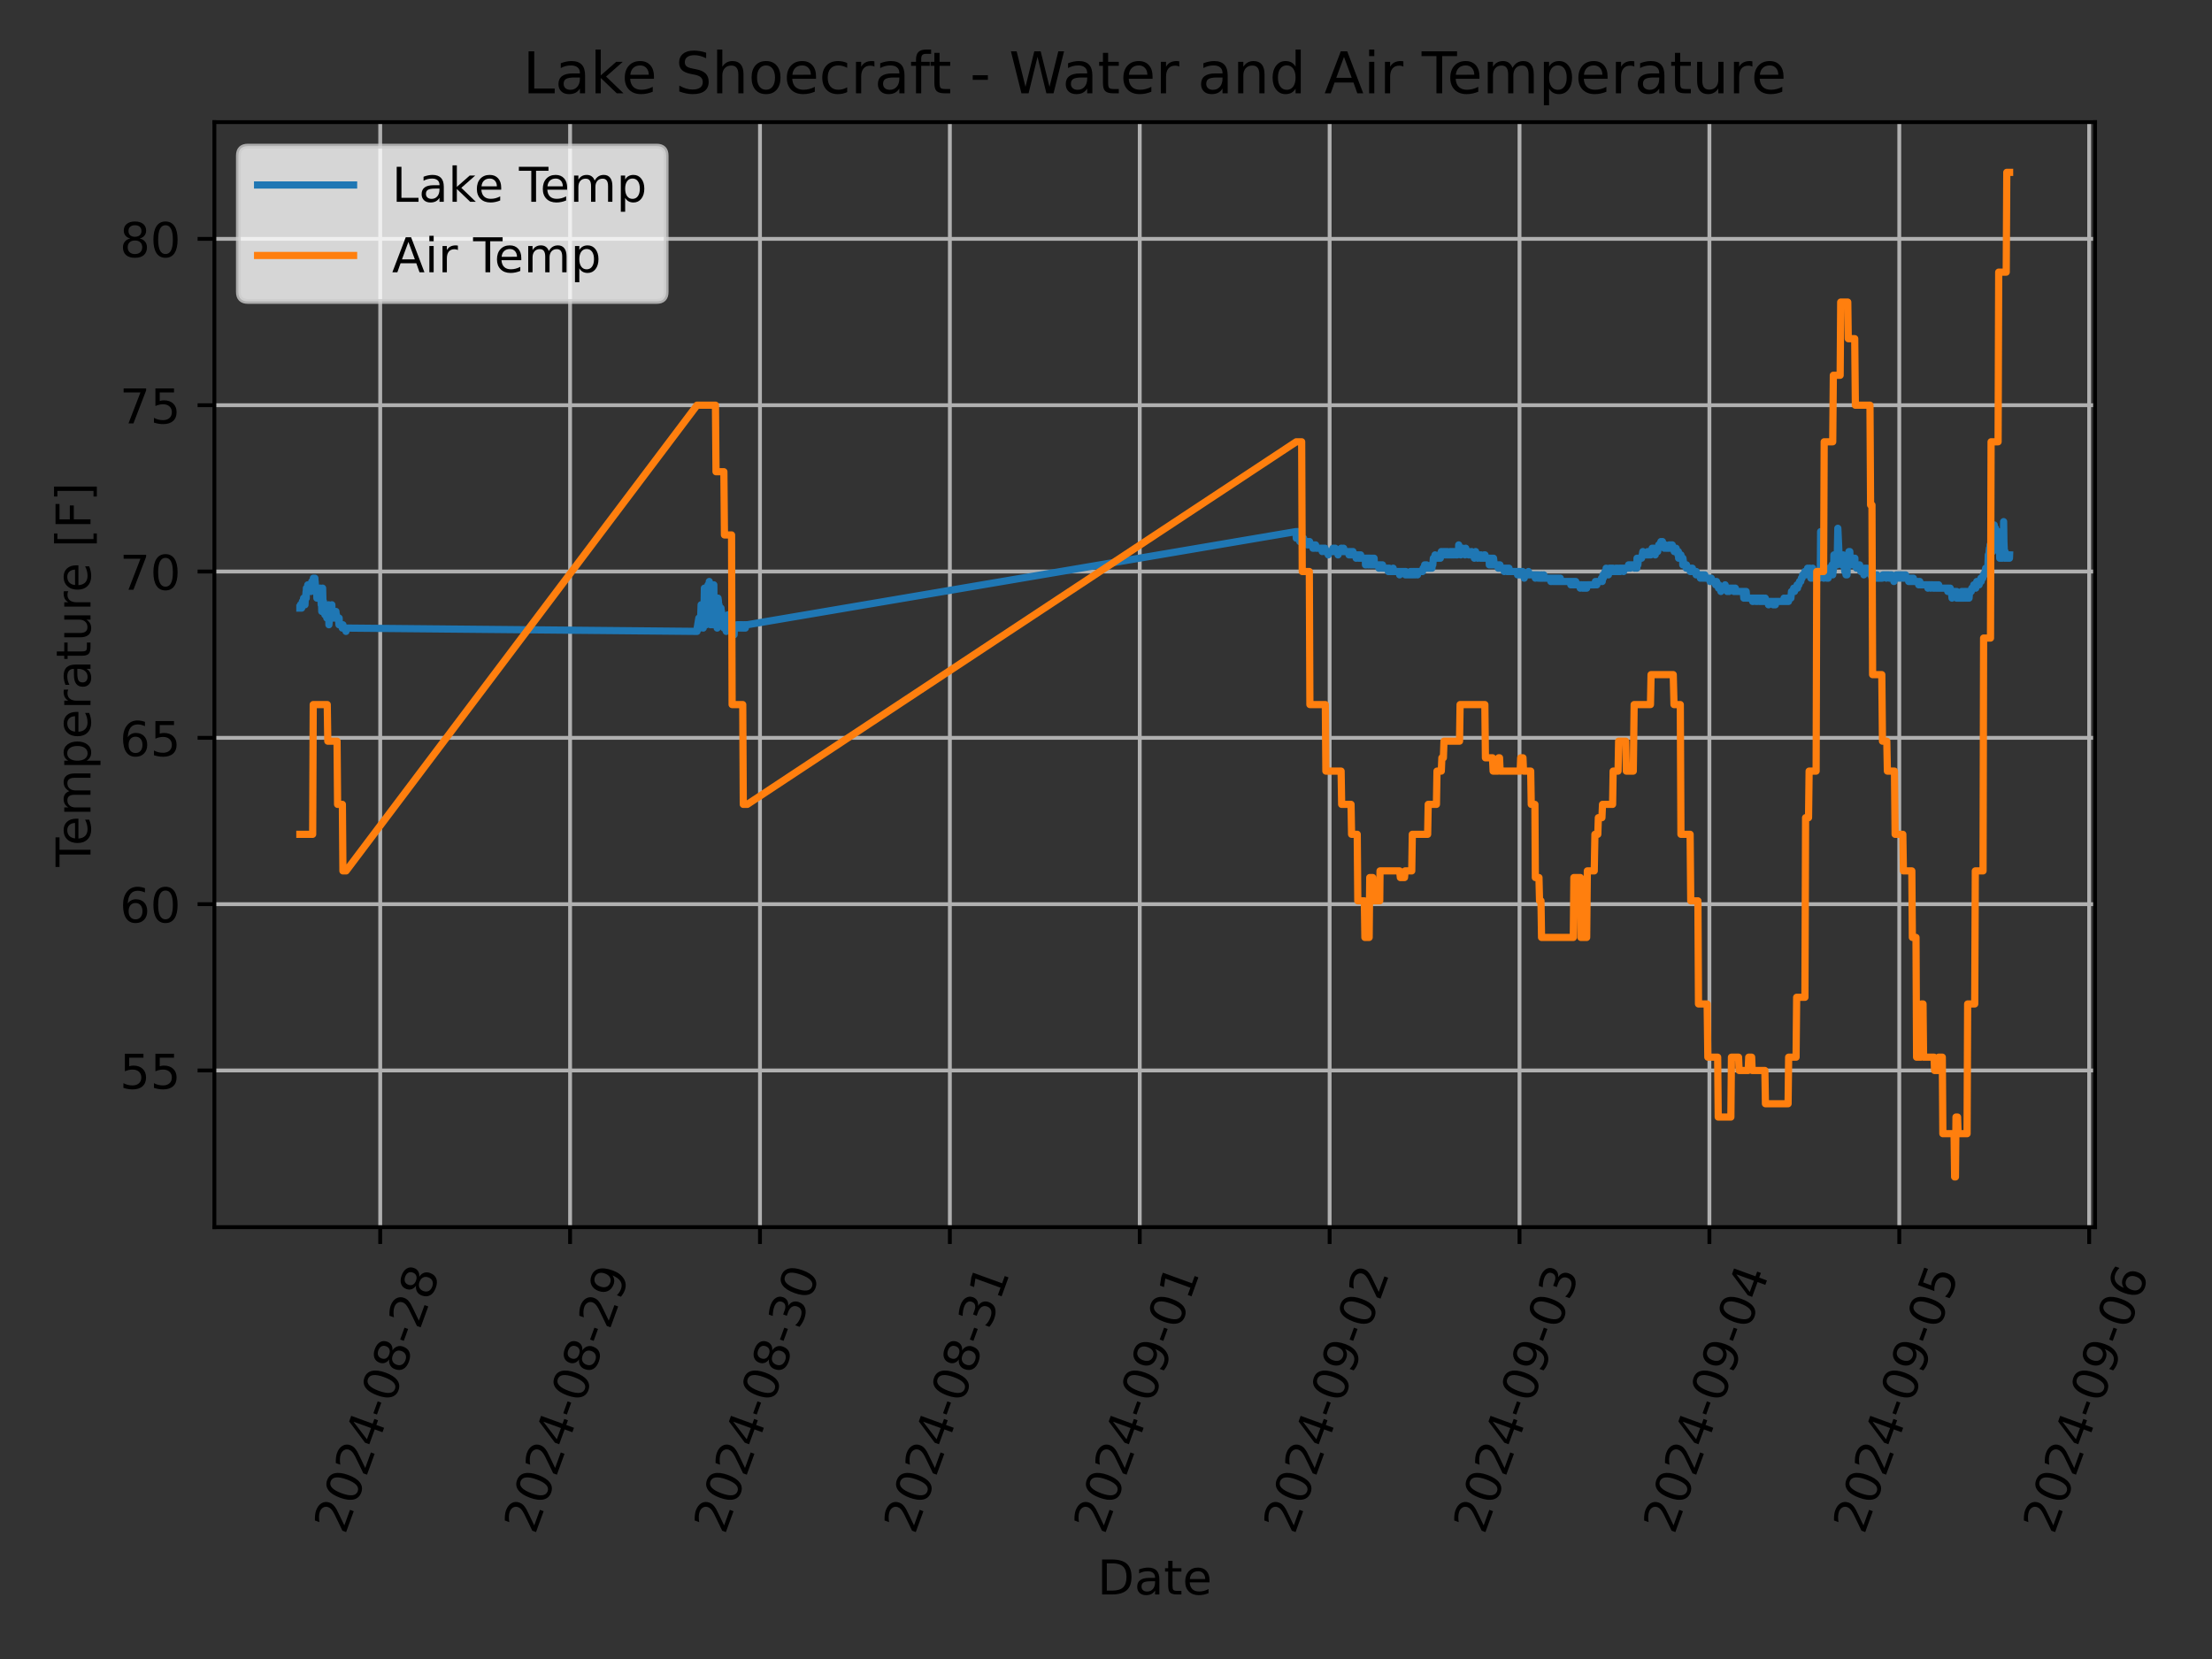 <?xml version="1.0" encoding="utf-8" standalone="no"?>
<!DOCTYPE svg PUBLIC "-//W3C//DTD SVG 1.1//EN"
  "http://www.w3.org/Graphics/SVG/1.1/DTD/svg11.dtd">
<!-- Created with matplotlib (https://matplotlib.org/) -->
<svg height="345.6pt" version="1.1" viewBox="0 0 460.8 345.6" width="460.8pt" xmlns="http://www.w3.org/2000/svg" xmlns:xlink="http://www.w3.org/1999/xlink">
 <rect x="0" y="0" width="460.8" height="345.6" fill="#333333" stroke="none"/>
 <defs>
  <style type="text/css">*{stroke-linecap:butt;stroke-linejoin:round;}</style>
 </defs>
 <g id="figure_1">
  <g id="patch_1">
   <path d="M 0 345.6 
L 460.8 345.6 
L 460.8 0 
L 0 0 
z
" style="fill:none;"/>
  </g>
  <g id="axes_1">
   <g id="patch_2">
    <path d="M 44.66 255.639 
L 436.444 255.639 
L 436.444 25.44 
L 44.66 25.44 
z
" style="fill:none;"/>
   </g>
   <g id="matplotlib.axis_1">
    <g id="xtick_1">
     <g id="line2d_1">
      <path clip-path="url(#pe1169e58c8)" d="M 79.204 255.639 
L 79.204 25.44 
" style="fill:none;stroke:#b0b0b0;stroke-linecap:square;stroke-width:0.8;"/>
     </g>
     <g id="line2d_2">
      <defs>
       <path d="M 0 0 
L 0 3.5 
" id="m0dcb706306" style="stroke:#000000;stroke-width:0.8;"/>
      </defs>
      <g>
       <use style="stroke:#000000;stroke-width:0.8;" x="79.204" xlink:href="#m0dcb706306" y="255.639"/>
      </g>
     </g>
     <g id="text_1">
      <!-- 2024-08-28 -->
      <g transform="translate(71.858 319.848)rotate(-70)scale(0.1 -0.1)">
       <defs>
        <path d="M 19.188 8.297 
L 53.609 8.297 
L 53.609 0 
L 7.328 0 
L 7.328 8.297 
Q 12.938 14.109 22.625 23.891 
Q 32.328 33.688 34.812 36.531 
Q 39.547 41.844 41.422 45.531 
Q 43.312 49.219 43.312 52.781 
Q 43.312 58.594 39.234 62.25 
Q 35.156 65.922 28.609 65.922 
Q 23.969 65.922 18.812 64.312 
Q 13.672 62.703 7.812 59.422 
L 7.812 69.391 
Q 13.766 71.781 18.938 73 
Q 24.125 74.219 28.422 74.219 
Q 39.75 74.219 46.484 68.547 
Q 53.219 62.891 53.219 53.422 
Q 53.219 48.922 51.531 44.891 
Q 49.859 40.875 45.406 35.406 
Q 44.188 33.984 37.641 27.219 
Q 31.109 20.453 19.188 8.297 
z
" id="DejaVuSans-50"/>
        <path d="M 31.781 66.406 
Q 24.172 66.406 20.328 58.906 
Q 16.5 51.422 16.5 36.375 
Q 16.5 21.391 20.328 13.891 
Q 24.172 6.391 31.781 6.391 
Q 39.453 6.391 43.281 13.891 
Q 47.125 21.391 47.125 36.375 
Q 47.125 51.422 43.281 58.906 
Q 39.453 66.406 31.781 66.406 
z
M 31.781 74.219 
Q 44.047 74.219 50.516 64.516 
Q 56.984 54.828 56.984 36.375 
Q 56.984 17.969 50.516 8.266 
Q 44.047 -1.422 31.781 -1.422 
Q 19.531 -1.422 13.062 8.266 
Q 6.594 17.969 6.594 36.375 
Q 6.594 54.828 13.062 64.516 
Q 19.531 74.219 31.781 74.219 
z
" id="DejaVuSans-48"/>
        <path d="M 37.797 64.312 
L 12.891 25.391 
L 37.797 25.391 
z
M 35.203 72.906 
L 47.609 72.906 
L 47.609 25.391 
L 58.016 25.391 
L 58.016 17.188 
L 47.609 17.188 
L 47.609 0 
L 37.797 0 
L 37.797 17.188 
L 4.891 17.188 
L 4.891 26.703 
z
" id="DejaVuSans-52"/>
        <path d="M 4.891 31.391 
L 31.203 31.391 
L 31.203 23.391 
L 4.891 23.391 
z
" id="DejaVuSans-45"/>
        <path d="M 31.781 34.625 
Q 24.75 34.625 20.719 30.859 
Q 16.703 27.094 16.703 20.516 
Q 16.703 13.922 20.719 10.156 
Q 24.75 6.391 31.781 6.391 
Q 38.812 6.391 42.859 10.172 
Q 46.922 13.969 46.922 20.516 
Q 46.922 27.094 42.891 30.859 
Q 38.875 34.625 31.781 34.625 
z
M 21.922 38.812 
Q 15.578 40.375 12.031 44.719 
Q 8.5 49.078 8.5 55.328 
Q 8.5 64.062 14.719 69.141 
Q 20.953 74.219 31.781 74.219 
Q 42.672 74.219 48.875 69.141 
Q 55.078 64.062 55.078 55.328 
Q 55.078 49.078 51.531 44.719 
Q 48 40.375 41.703 38.812 
Q 48.828 37.156 52.797 32.312 
Q 56.781 27.484 56.781 20.516 
Q 56.781 9.906 50.312 4.234 
Q 43.844 -1.422 31.781 -1.422 
Q 19.734 -1.422 13.25 4.234 
Q 6.781 9.906 6.781 20.516 
Q 6.781 27.484 10.781 32.312 
Q 14.797 37.156 21.922 38.812 
z
M 18.312 54.391 
Q 18.312 48.734 21.844 45.562 
Q 25.391 42.391 31.781 42.391 
Q 38.141 42.391 41.719 45.562 
Q 45.312 48.734 45.312 54.391 
Q 45.312 60.062 41.719 63.234 
Q 38.141 66.406 31.781 66.406 
Q 25.391 66.406 21.844 63.234 
Q 18.312 60.062 18.312 54.391 
z
" id="DejaVuSans-56"/>
       </defs>
       <use xlink:href="#DejaVuSans-50"/>
       <use x="63.623" xlink:href="#DejaVuSans-48"/>
       <use x="127.246" xlink:href="#DejaVuSans-50"/>
       <use x="190.869" xlink:href="#DejaVuSans-52"/>
       <use x="254.492" xlink:href="#DejaVuSans-45"/>
       <use x="290.576" xlink:href="#DejaVuSans-48"/>
       <use x="354.199" xlink:href="#DejaVuSans-56"/>
       <use x="417.822" xlink:href="#DejaVuSans-45"/>
       <use x="453.906" xlink:href="#DejaVuSans-50"/>
       <use x="517.529" xlink:href="#DejaVuSans-56"/>
      </g>
     </g>
    </g>
    <g id="xtick_2">
     <g id="line2d_3">
      <path clip-path="url(#pe1169e58c8)" d="M 118.76 255.639 
L 118.76 25.44 
" style="fill:none;stroke:#b0b0b0;stroke-linecap:square;stroke-width:0.8;"/>
     </g>
     <g id="line2d_4">
      <g>
       <use style="stroke:#000000;stroke-width:0.8;" x="118.76" xlink:href="#m0dcb706306" y="255.639"/>
      </g>
     </g>
     <g id="text_2">
      <!-- 2024-08-29 -->
      <g transform="translate(111.415 319.848)rotate(-70)scale(0.1 -0.1)">
       <defs>
        <path d="M 10.984 1.516 
L 10.984 10.5 
Q 14.703 8.734 18.5 7.812 
Q 22.312 6.891 25.984 6.891 
Q 35.75 6.891 40.891 13.453 
Q 46.047 20.016 46.781 33.406 
Q 43.953 29.203 39.594 26.953 
Q 35.25 24.703 29.984 24.703 
Q 19.047 24.703 12.672 31.312 
Q 6.297 37.938 6.297 49.422 
Q 6.297 60.641 12.938 67.422 
Q 19.578 74.219 30.609 74.219 
Q 43.266 74.219 49.922 64.516 
Q 56.594 54.828 56.594 36.375 
Q 56.594 19.141 48.406 8.859 
Q 40.234 -1.422 26.422 -1.422 
Q 22.703 -1.422 18.891 -0.688 
Q 15.094 0.047 10.984 1.516 
z
M 30.609 32.422 
Q 37.25 32.422 41.125 36.953 
Q 45.016 41.5 45.016 49.422 
Q 45.016 57.281 41.125 61.844 
Q 37.25 66.406 30.609 66.406 
Q 23.969 66.406 20.094 61.844 
Q 16.219 57.281 16.219 49.422 
Q 16.219 41.5 20.094 36.953 
Q 23.969 32.422 30.609 32.422 
z
" id="DejaVuSans-57"/>
       </defs>
       <use xlink:href="#DejaVuSans-50"/>
       <use x="63.623" xlink:href="#DejaVuSans-48"/>
       <use x="127.246" xlink:href="#DejaVuSans-50"/>
       <use x="190.869" xlink:href="#DejaVuSans-52"/>
       <use x="254.492" xlink:href="#DejaVuSans-45"/>
       <use x="290.576" xlink:href="#DejaVuSans-48"/>
       <use x="354.199" xlink:href="#DejaVuSans-56"/>
       <use x="417.822" xlink:href="#DejaVuSans-45"/>
       <use x="453.906" xlink:href="#DejaVuSans-50"/>
       <use x="517.529" xlink:href="#DejaVuSans-57"/>
      </g>
     </g>
    </g>
    <g id="xtick_3">
     <g id="line2d_5">
      <path clip-path="url(#pe1169e58c8)" d="M 158.317 255.639 
L 158.317 25.44 
" style="fill:none;stroke:#b0b0b0;stroke-linecap:square;stroke-width:0.8;"/>
     </g>
     <g id="line2d_6">
      <g>
       <use style="stroke:#000000;stroke-width:0.8;" x="158.317" xlink:href="#m0dcb706306" y="255.639"/>
      </g>
     </g>
     <g id="text_3">
      <!-- 2024-08-30 -->
      <g transform="translate(150.971 319.848)rotate(-70)scale(0.1 -0.1)">
       <defs>
        <path d="M 40.578 39.312 
Q 47.656 37.797 51.625 33 
Q 55.609 28.219 55.609 21.188 
Q 55.609 10.406 48.188 4.484 
Q 40.766 -1.422 27.094 -1.422 
Q 22.516 -1.422 17.656 -0.516 
Q 12.797 0.391 7.625 2.203 
L 7.625 11.719 
Q 11.719 9.328 16.594 8.109 
Q 21.484 6.891 26.812 6.891 
Q 36.078 6.891 40.938 10.547 
Q 45.797 14.203 45.797 21.188 
Q 45.797 27.641 41.281 31.266 
Q 36.766 34.906 28.719 34.906 
L 20.219 34.906 
L 20.219 43.016 
L 29.109 43.016 
Q 36.375 43.016 40.234 45.922 
Q 44.094 48.828 44.094 54.297 
Q 44.094 59.906 40.109 62.906 
Q 36.141 65.922 28.719 65.922 
Q 24.656 65.922 20.016 65.031 
Q 15.375 64.156 9.812 62.312 
L 9.812 71.094 
Q 15.438 72.656 20.344 73.438 
Q 25.25 74.219 29.594 74.219 
Q 40.828 74.219 47.359 69.109 
Q 53.906 64.016 53.906 55.328 
Q 53.906 49.266 50.438 45.094 
Q 46.969 40.922 40.578 39.312 
z
" id="DejaVuSans-51"/>
       </defs>
       <use xlink:href="#DejaVuSans-50"/>
       <use x="63.623" xlink:href="#DejaVuSans-48"/>
       <use x="127.246" xlink:href="#DejaVuSans-50"/>
       <use x="190.869" xlink:href="#DejaVuSans-52"/>
       <use x="254.492" xlink:href="#DejaVuSans-45"/>
       <use x="290.576" xlink:href="#DejaVuSans-48"/>
       <use x="354.199" xlink:href="#DejaVuSans-56"/>
       <use x="417.822" xlink:href="#DejaVuSans-45"/>
       <use x="453.906" xlink:href="#DejaVuSans-51"/>
       <use x="517.529" xlink:href="#DejaVuSans-48"/>
      </g>
     </g>
    </g>
    <g id="xtick_4">
     <g id="line2d_7">
      <path clip-path="url(#pe1169e58c8)" d="M 197.873 255.639 
L 197.873 25.44 
" style="fill:none;stroke:#b0b0b0;stroke-linecap:square;stroke-width:0.8;"/>
     </g>
     <g id="line2d_8">
      <g>
       <use style="stroke:#000000;stroke-width:0.8;" x="197.873" xlink:href="#m0dcb706306" y="255.639"/>
      </g>
     </g>
     <g id="text_4">
      <!-- 2024-08-31 -->
      <g transform="translate(190.528 319.848)rotate(-70)scale(0.1 -0.1)">
       <defs>
        <path d="M 12.406 8.297 
L 28.516 8.297 
L 28.516 63.922 
L 10.984 60.406 
L 10.984 69.391 
L 28.422 72.906 
L 38.281 72.906 
L 38.281 8.297 
L 54.391 8.297 
L 54.391 0 
L 12.406 0 
z
" id="DejaVuSans-49"/>
       </defs>
       <use xlink:href="#DejaVuSans-50"/>
       <use x="63.623" xlink:href="#DejaVuSans-48"/>
       <use x="127.246" xlink:href="#DejaVuSans-50"/>
       <use x="190.869" xlink:href="#DejaVuSans-52"/>
       <use x="254.492" xlink:href="#DejaVuSans-45"/>
       <use x="290.576" xlink:href="#DejaVuSans-48"/>
       <use x="354.199" xlink:href="#DejaVuSans-56"/>
       <use x="417.822" xlink:href="#DejaVuSans-45"/>
       <use x="453.906" xlink:href="#DejaVuSans-51"/>
       <use x="517.529" xlink:href="#DejaVuSans-49"/>
      </g>
     </g>
    </g>
    <g id="xtick_5">
     <g id="line2d_9">
      <path clip-path="url(#pe1169e58c8)" d="M 237.43 255.639 
L 237.43 25.44 
" style="fill:none;stroke:#b0b0b0;stroke-linecap:square;stroke-width:0.8;"/>
     </g>
     <g id="line2d_10">
      <g>
       <use style="stroke:#000000;stroke-width:0.8;" x="237.43" xlink:href="#m0dcb706306" y="255.639"/>
      </g>
     </g>
     <g id="text_5">
      <!-- 2024-09-01 -->
      <g transform="translate(230.084 319.848)rotate(-70)scale(0.1 -0.1)">
       <use xlink:href="#DejaVuSans-50"/>
       <use x="63.623" xlink:href="#DejaVuSans-48"/>
       <use x="127.246" xlink:href="#DejaVuSans-50"/>
       <use x="190.869" xlink:href="#DejaVuSans-52"/>
       <use x="254.492" xlink:href="#DejaVuSans-45"/>
       <use x="290.576" xlink:href="#DejaVuSans-48"/>
       <use x="354.199" xlink:href="#DejaVuSans-57"/>
       <use x="417.822" xlink:href="#DejaVuSans-45"/>
       <use x="453.906" xlink:href="#DejaVuSans-48"/>
       <use x="517.529" xlink:href="#DejaVuSans-49"/>
      </g>
     </g>
    </g>
    <g id="xtick_6">
     <g id="line2d_11">
      <path clip-path="url(#pe1169e58c8)" d="M 276.986 255.639 
L 276.986 25.44 
" style="fill:none;stroke:#b0b0b0;stroke-linecap:square;stroke-width:0.8;"/>
     </g>
     <g id="line2d_12">
      <g>
       <use style="stroke:#000000;stroke-width:0.8;" x="276.986" xlink:href="#m0dcb706306" y="255.639"/>
      </g>
     </g>
     <g id="text_6">
      <!-- 2024-09-02 -->
      <g transform="translate(269.641 319.848)rotate(-70)scale(0.1 -0.1)">
       <use xlink:href="#DejaVuSans-50"/>
       <use x="63.623" xlink:href="#DejaVuSans-48"/>
       <use x="127.246" xlink:href="#DejaVuSans-50"/>
       <use x="190.869" xlink:href="#DejaVuSans-52"/>
       <use x="254.492" xlink:href="#DejaVuSans-45"/>
       <use x="290.576" xlink:href="#DejaVuSans-48"/>
       <use x="354.199" xlink:href="#DejaVuSans-57"/>
       <use x="417.822" xlink:href="#DejaVuSans-45"/>
       <use x="453.906" xlink:href="#DejaVuSans-48"/>
       <use x="517.529" xlink:href="#DejaVuSans-50"/>
      </g>
     </g>
    </g>
    <g id="xtick_7">
     <g id="line2d_13">
      <path clip-path="url(#pe1169e58c8)" d="M 316.543 255.639 
L 316.543 25.44 
" style="fill:none;stroke:#b0b0b0;stroke-linecap:square;stroke-width:0.8;"/>
     </g>
     <g id="line2d_14">
      <g>
       <use style="stroke:#000000;stroke-width:0.8;" x="316.543" xlink:href="#m0dcb706306" y="255.639"/>
      </g>
     </g>
     <g id="text_7">
      <!-- 2024-09-03 -->
      <g transform="translate(309.197 319.848)rotate(-70)scale(0.1 -0.1)">
       <use xlink:href="#DejaVuSans-50"/>
       <use x="63.623" xlink:href="#DejaVuSans-48"/>
       <use x="127.246" xlink:href="#DejaVuSans-50"/>
       <use x="190.869" xlink:href="#DejaVuSans-52"/>
       <use x="254.492" xlink:href="#DejaVuSans-45"/>
       <use x="290.576" xlink:href="#DejaVuSans-48"/>
       <use x="354.199" xlink:href="#DejaVuSans-57"/>
       <use x="417.822" xlink:href="#DejaVuSans-45"/>
       <use x="453.906" xlink:href="#DejaVuSans-48"/>
       <use x="517.529" xlink:href="#DejaVuSans-51"/>
      </g>
     </g>
    </g>
    <g id="xtick_8">
     <g id="line2d_15">
      <path clip-path="url(#pe1169e58c8)" d="M 356.099 255.639 
L 356.099 25.44 
" style="fill:none;stroke:#b0b0b0;stroke-linecap:square;stroke-width:0.8;"/>
     </g>
     <g id="line2d_16">
      <g>
       <use style="stroke:#000000;stroke-width:0.8;" x="356.099" xlink:href="#m0dcb706306" y="255.639"/>
      </g>
     </g>
     <g id="text_8">
      <!-- 2024-09-04 -->
      <g transform="translate(348.754 319.848)rotate(-70)scale(0.1 -0.1)">
       <use xlink:href="#DejaVuSans-50"/>
       <use x="63.623" xlink:href="#DejaVuSans-48"/>
       <use x="127.246" xlink:href="#DejaVuSans-50"/>
       <use x="190.869" xlink:href="#DejaVuSans-52"/>
       <use x="254.492" xlink:href="#DejaVuSans-45"/>
       <use x="290.576" xlink:href="#DejaVuSans-48"/>
       <use x="354.199" xlink:href="#DejaVuSans-57"/>
       <use x="417.822" xlink:href="#DejaVuSans-45"/>
       <use x="453.906" xlink:href="#DejaVuSans-48"/>
       <use x="517.529" xlink:href="#DejaVuSans-52"/>
      </g>
     </g>
    </g>
    <g id="xtick_9">
     <g id="line2d_17">
      <path clip-path="url(#pe1169e58c8)" d="M 395.656 255.639 
L 395.656 25.44 
" style="fill:none;stroke:#b0b0b0;stroke-linecap:square;stroke-width:0.8;"/>
     </g>
     <g id="line2d_18">
      <g>
       <use style="stroke:#000000;stroke-width:0.8;" x="395.656" xlink:href="#m0dcb706306" y="255.639"/>
      </g>
     </g>
     <g id="text_9">
      <!-- 2024-09-05 -->
      <g transform="translate(388.311 319.848)rotate(-70)scale(0.1 -0.1)">
       <defs>
        <path d="M 10.797 72.906 
L 49.516 72.906 
L 49.516 64.594 
L 19.828 64.594 
L 19.828 46.734 
Q 21.969 47.469 24.109 47.828 
Q 26.266 48.188 28.422 48.188 
Q 40.625 48.188 47.75 41.5 
Q 54.891 34.812 54.891 23.391 
Q 54.891 11.625 47.562 5.094 
Q 40.234 -1.422 26.906 -1.422 
Q 22.312 -1.422 17.547 -0.641 
Q 12.797 0.141 7.719 1.703 
L 7.719 11.625 
Q 12.109 9.234 16.797 8.062 
Q 21.484 6.891 26.703 6.891 
Q 35.156 6.891 40.078 11.328 
Q 45.016 15.766 45.016 23.391 
Q 45.016 31 40.078 35.438 
Q 35.156 39.891 26.703 39.891 
Q 22.75 39.891 18.812 39.016 
Q 14.891 38.141 10.797 36.281 
z
" id="DejaVuSans-53"/>
       </defs>
       <use xlink:href="#DejaVuSans-50"/>
       <use x="63.623" xlink:href="#DejaVuSans-48"/>
       <use x="127.246" xlink:href="#DejaVuSans-50"/>
       <use x="190.869" xlink:href="#DejaVuSans-52"/>
       <use x="254.492" xlink:href="#DejaVuSans-45"/>
       <use x="290.576" xlink:href="#DejaVuSans-48"/>
       <use x="354.199" xlink:href="#DejaVuSans-57"/>
       <use x="417.822" xlink:href="#DejaVuSans-45"/>
       <use x="453.906" xlink:href="#DejaVuSans-48"/>
       <use x="517.529" xlink:href="#DejaVuSans-53"/>
      </g>
     </g>
    </g>
    <g id="xtick_10">
     <g id="line2d_19">
      <path clip-path="url(#pe1169e58c8)" d="M 435.212 255.639 
L 435.212 25.44 
" style="fill:none;stroke:#b0b0b0;stroke-linecap:square;stroke-width:0.8;"/>
     </g>
     <g id="line2d_20">
      <g>
       <use style="stroke:#000000;stroke-width:0.8;" x="435.212" xlink:href="#m0dcb706306" y="255.639"/>
      </g>
     </g>
     <g id="text_10">
      <!-- 2024-09-06 -->
      <g transform="translate(427.867 319.848)rotate(-70)scale(0.1 -0.1)">
       <defs>
        <path d="M 33.016 40.375 
Q 26.375 40.375 22.484 35.828 
Q 18.609 31.297 18.609 23.391 
Q 18.609 15.531 22.484 10.953 
Q 26.375 6.391 33.016 6.391 
Q 39.656 6.391 43.531 10.953 
Q 47.406 15.531 47.406 23.391 
Q 47.406 31.297 43.531 35.828 
Q 39.656 40.375 33.016 40.375 
z
M 52.594 71.297 
L 52.594 62.312 
Q 48.875 64.062 45.094 64.984 
Q 41.312 65.922 37.594 65.922 
Q 27.828 65.922 22.672 59.328 
Q 17.531 52.734 16.797 39.406 
Q 19.672 43.656 24.016 45.922 
Q 28.375 48.188 33.594 48.188 
Q 44.578 48.188 50.953 41.516 
Q 57.328 34.859 57.328 23.391 
Q 57.328 12.156 50.688 5.359 
Q 44.047 -1.422 33.016 -1.422 
Q 20.359 -1.422 13.672 8.266 
Q 6.984 17.969 6.984 36.375 
Q 6.984 53.656 15.188 63.938 
Q 23.391 74.219 37.203 74.219 
Q 40.922 74.219 44.703 73.484 
Q 48.484 72.75 52.594 71.297 
z
" id="DejaVuSans-54"/>
       </defs>
       <use xlink:href="#DejaVuSans-50"/>
       <use x="63.623" xlink:href="#DejaVuSans-48"/>
       <use x="127.246" xlink:href="#DejaVuSans-50"/>
       <use x="190.869" xlink:href="#DejaVuSans-52"/>
       <use x="254.492" xlink:href="#DejaVuSans-45"/>
       <use x="290.576" xlink:href="#DejaVuSans-48"/>
       <use x="354.199" xlink:href="#DejaVuSans-57"/>
       <use x="417.822" xlink:href="#DejaVuSans-45"/>
       <use x="453.906" xlink:href="#DejaVuSans-48"/>
       <use x="517.529" xlink:href="#DejaVuSans-54"/>
      </g>
     </g>
    </g>
    <g id="text_11">
     <!-- Date -->
     <g transform="translate(228.601 332.158)scale(0.1 -0.1)">
      <defs>
       <path d="M 19.672 64.797 
L 19.672 8.109 
L 31.594 8.109 
Q 46.688 8.109 53.688 14.938 
Q 60.688 21.781 60.688 36.531 
Q 60.688 51.172 53.688 57.984 
Q 46.688 64.797 31.594 64.797 
z
M 9.812 72.906 
L 30.078 72.906 
Q 51.266 72.906 61.172 64.094 
Q 71.094 55.281 71.094 36.531 
Q 71.094 17.672 61.125 8.828 
Q 51.172 0 30.078 0 
L 9.812 0 
z
" id="DejaVuSans-68"/>
       <path d="M 34.281 27.484 
Q 23.391 27.484 19.188 25 
Q 14.984 22.516 14.984 16.5 
Q 14.984 11.719 18.141 8.906 
Q 21.297 6.109 26.703 6.109 
Q 34.188 6.109 38.703 11.406 
Q 43.219 16.703 43.219 25.484 
L 43.219 27.484 
z
M 52.203 31.203 
L 52.203 0 
L 43.219 0 
L 43.219 8.297 
Q 40.141 3.328 35.547 0.953 
Q 30.953 -1.422 24.312 -1.422 
Q 15.922 -1.422 10.953 3.297 
Q 6 8.016 6 15.922 
Q 6 25.141 12.172 29.828 
Q 18.359 34.516 30.609 34.516 
L 43.219 34.516 
L 43.219 35.406 
Q 43.219 41.609 39.141 45 
Q 35.062 48.391 27.688 48.391 
Q 23 48.391 18.547 47.266 
Q 14.109 46.141 10.016 43.891 
L 10.016 52.203 
Q 14.938 54.109 19.578 55.047 
Q 24.219 56 28.609 56 
Q 40.484 56 46.344 49.844 
Q 52.203 43.703 52.203 31.203 
z
" id="DejaVuSans-97"/>
       <path d="M 18.312 70.219 
L 18.312 54.688 
L 36.812 54.688 
L 36.812 47.703 
L 18.312 47.703 
L 18.312 18.016 
Q 18.312 11.328 20.141 9.422 
Q 21.969 7.516 27.594 7.516 
L 36.812 7.516 
L 36.812 0 
L 27.594 0 
Q 17.188 0 13.234 3.875 
Q 9.281 7.766 9.281 18.016 
L 9.281 47.703 
L 2.688 47.703 
L 2.688 54.688 
L 9.281 54.688 
L 9.281 70.219 
z
" id="DejaVuSans-116"/>
       <path d="M 56.203 29.594 
L 56.203 25.203 
L 14.891 25.203 
Q 15.484 15.922 20.484 11.062 
Q 25.484 6.203 34.422 6.203 
Q 39.594 6.203 44.453 7.469 
Q 49.312 8.734 54.109 11.281 
L 54.109 2.781 
Q 49.266 0.734 44.188 -0.344 
Q 39.109 -1.422 33.891 -1.422 
Q 20.797 -1.422 13.156 6.188 
Q 5.516 13.812 5.516 26.812 
Q 5.516 40.234 12.766 48.109 
Q 20.016 56 32.328 56 
Q 43.359 56 49.781 48.891 
Q 56.203 41.797 56.203 29.594 
z
M 47.219 32.234 
Q 47.125 39.594 43.094 43.984 
Q 39.062 48.391 32.422 48.391 
Q 24.906 48.391 20.391 44.141 
Q 15.875 39.891 15.188 32.172 
z
" id="DejaVuSans-101"/>
      </defs>
      <use xlink:href="#DejaVuSans-68"/>
      <use x="77.002" xlink:href="#DejaVuSans-97"/>
      <use x="138.281" xlink:href="#DejaVuSans-116"/>
      <use x="177.49" xlink:href="#DejaVuSans-101"/>
     </g>
    </g>
   </g>
   <g id="matplotlib.axis_2">
    <g id="ytick_1">
     <g id="line2d_21">
      <path clip-path="url(#pe1169e58c8)" d="M 44.66 223.001 
L 436.444 223.001 
" style="fill:none;stroke:#b0b0b0;stroke-linecap:square;stroke-width:0.8;"/>
     </g>
     <g id="line2d_22">
      <defs>
       <path d="M 0 0 
L -3.5 0 
" id="md0cf8a5469" style="stroke:#000000;stroke-width:0.8;"/>
      </defs>
      <g>
       <use style="stroke:#000000;stroke-width:0.8;" x="44.66" xlink:href="#md0cf8a5469" y="223.001"/>
      </g>
     </g>
     <g id="text_12">
      <!-- 55 -->
      <g transform="translate(24.935 226.8)scale(0.1 -0.1)">
       <use xlink:href="#DejaVuSans-53"/>
       <use x="63.623" xlink:href="#DejaVuSans-53"/>
      </g>
     </g>
    </g>
    <g id="ytick_2">
     <g id="line2d_23">
      <path clip-path="url(#pe1169e58c8)" d="M 44.66 188.353 
L 436.444 188.353 
" style="fill:none;stroke:#b0b0b0;stroke-linecap:square;stroke-width:0.8;"/>
     </g>
     <g id="line2d_24">
      <g>
       <use style="stroke:#000000;stroke-width:0.8;" x="44.66" xlink:href="#md0cf8a5469" y="188.353"/>
      </g>
     </g>
     <g id="text_13">
      <!-- 60 -->
      <g transform="translate(24.935 192.152)scale(0.1 -0.1)">
       <use xlink:href="#DejaVuSans-54"/>
       <use x="63.623" xlink:href="#DejaVuSans-48"/>
      </g>
     </g>
    </g>
    <g id="ytick_3">
     <g id="line2d_25">
      <path clip-path="url(#pe1169e58c8)" d="M 44.66 153.705 
L 436.444 153.705 
" style="fill:none;stroke:#b0b0b0;stroke-linecap:square;stroke-width:0.8;"/>
     </g>
     <g id="line2d_26">
      <g>
       <use style="stroke:#000000;stroke-width:0.8;" x="44.66" xlink:href="#md0cf8a5469" y="153.705"/>
      </g>
     </g>
     <g id="text_14">
      <!-- 65 -->
      <g transform="translate(24.935 157.505)scale(0.1 -0.1)">
       <use xlink:href="#DejaVuSans-54"/>
       <use x="63.623" xlink:href="#DejaVuSans-53"/>
      </g>
     </g>
    </g>
    <g id="ytick_4">
     <g id="line2d_27">
      <path clip-path="url(#pe1169e58c8)" d="M 44.66 119.058 
L 436.444 119.058 
" style="fill:none;stroke:#b0b0b0;stroke-linecap:square;stroke-width:0.8;"/>
     </g>
     <g id="line2d_28">
      <g>
       <use style="stroke:#000000;stroke-width:0.8;" x="44.66" xlink:href="#md0cf8a5469" y="119.058"/>
      </g>
     </g>
     <g id="text_15">
      <!-- 70 -->
      <g transform="translate(24.935 122.857)scale(0.1 -0.1)">
       <defs>
        <path d="M 8.203 72.906 
L 55.078 72.906 
L 55.078 68.703 
L 28.609 0 
L 18.312 0 
L 43.219 64.594 
L 8.203 64.594 
z
" id="DejaVuSans-55"/>
       </defs>
       <use xlink:href="#DejaVuSans-55"/>
       <use x="63.623" xlink:href="#DejaVuSans-48"/>
      </g>
     </g>
    </g>
    <g id="ytick_5">
     <g id="line2d_29">
      <path clip-path="url(#pe1169e58c8)" d="M 44.66 84.41 
L 436.444 84.41 
" style="fill:none;stroke:#b0b0b0;stroke-linecap:square;stroke-width:0.8;"/>
     </g>
     <g id="line2d_30">
      <g>
       <use style="stroke:#000000;stroke-width:0.8;" x="44.66" xlink:href="#md0cf8a5469" y="84.41"/>
      </g>
     </g>
     <g id="text_16">
      <!-- 75 -->
      <g transform="translate(24.935 88.209)scale(0.1 -0.1)">
       <use xlink:href="#DejaVuSans-55"/>
       <use x="63.623" xlink:href="#DejaVuSans-53"/>
      </g>
     </g>
    </g>
    <g id="ytick_6">
     <g id="line2d_31">
      <path clip-path="url(#pe1169e58c8)" d="M 44.66 49.763 
L 436.444 49.763 
" style="fill:none;stroke:#b0b0b0;stroke-linecap:square;stroke-width:0.8;"/>
     </g>
     <g id="line2d_32">
      <g>
       <use style="stroke:#000000;stroke-width:0.8;" x="44.66" xlink:href="#md0cf8a5469" y="49.763"/>
      </g>
     </g>
     <g id="text_17">
      <!-- 80 -->
      <g transform="translate(24.935 53.562)scale(0.1 -0.1)">
       <use xlink:href="#DejaVuSans-56"/>
       <use x="63.623" xlink:href="#DejaVuSans-48"/>
      </g>
     </g>
    </g>
    <g id="text_18">
     <!-- Temperature [F] -->
     <g transform="translate(18.855 180.575)rotate(-90)scale(0.1 -0.1)">
      <defs>
       <path d="M -0.297 72.906 
L 61.375 72.906 
L 61.375 64.594 
L 35.5 64.594 
L 35.5 0 
L 25.594 0 
L 25.594 64.594 
L -0.297 64.594 
z
" id="DejaVuSans-84"/>
       <path d="M 52 44.188 
Q 55.375 50.25 60.062 53.125 
Q 64.75 56 71.094 56 
Q 79.641 56 84.281 50.016 
Q 88.922 44.047 88.922 33.016 
L 88.922 0 
L 79.891 0 
L 79.891 32.719 
Q 79.891 40.578 77.094 44.375 
Q 74.312 48.188 68.609 48.188 
Q 61.625 48.188 57.562 43.547 
Q 53.516 38.922 53.516 30.906 
L 53.516 0 
L 44.484 0 
L 44.484 32.719 
Q 44.484 40.625 41.703 44.406 
Q 38.922 48.188 33.109 48.188 
Q 26.219 48.188 22.156 43.531 
Q 18.109 38.875 18.109 30.906 
L 18.109 0 
L 9.078 0 
L 9.078 54.688 
L 18.109 54.688 
L 18.109 46.188 
Q 21.188 51.219 25.484 53.609 
Q 29.781 56 35.688 56 
Q 41.656 56 45.828 52.969 
Q 50 49.953 52 44.188 
z
" id="DejaVuSans-109"/>
       <path d="M 18.109 8.203 
L 18.109 -20.797 
L 9.078 -20.797 
L 9.078 54.688 
L 18.109 54.688 
L 18.109 46.391 
Q 20.953 51.266 25.266 53.625 
Q 29.594 56 35.594 56 
Q 45.562 56 51.781 48.094 
Q 58.016 40.188 58.016 27.297 
Q 58.016 14.406 51.781 6.484 
Q 45.562 -1.422 35.594 -1.422 
Q 29.594 -1.422 25.266 0.953 
Q 20.953 3.328 18.109 8.203 
z
M 48.688 27.297 
Q 48.688 37.203 44.609 42.844 
Q 40.531 48.484 33.406 48.484 
Q 26.266 48.484 22.188 42.844 
Q 18.109 37.203 18.109 27.297 
Q 18.109 17.391 22.188 11.75 
Q 26.266 6.109 33.406 6.109 
Q 40.531 6.109 44.609 11.75 
Q 48.688 17.391 48.688 27.297 
z
" id="DejaVuSans-112"/>
       <path d="M 41.109 46.297 
Q 39.594 47.172 37.812 47.578 
Q 36.031 48 33.891 48 
Q 26.266 48 22.188 43.047 
Q 18.109 38.094 18.109 28.812 
L 18.109 0 
L 9.078 0 
L 9.078 54.688 
L 18.109 54.688 
L 18.109 46.188 
Q 20.953 51.172 25.484 53.578 
Q 30.031 56 36.531 56 
Q 37.453 56 38.578 55.875 
Q 39.703 55.766 41.062 55.516 
z
" id="DejaVuSans-114"/>
       <path d="M 8.5 21.578 
L 8.5 54.688 
L 17.484 54.688 
L 17.484 21.922 
Q 17.484 14.156 20.5 10.266 
Q 23.531 6.391 29.594 6.391 
Q 36.859 6.391 41.078 11.031 
Q 45.312 15.672 45.312 23.688 
L 45.312 54.688 
L 54.297 54.688 
L 54.297 0 
L 45.312 0 
L 45.312 8.406 
Q 42.047 3.422 37.719 1 
Q 33.406 -1.422 27.688 -1.422 
Q 18.266 -1.422 13.375 4.438 
Q 8.5 10.297 8.5 21.578 
z
M 31.109 56 
z
" id="DejaVuSans-117"/>
       <path id="DejaVuSans-32"/>
       <path d="M 8.594 75.984 
L 29.297 75.984 
L 29.297 69 
L 17.578 69 
L 17.578 -6.203 
L 29.297 -6.203 
L 29.297 -13.188 
L 8.594 -13.188 
z
" id="DejaVuSans-91"/>
       <path d="M 9.812 72.906 
L 51.703 72.906 
L 51.703 64.594 
L 19.672 64.594 
L 19.672 43.109 
L 48.578 43.109 
L 48.578 34.812 
L 19.672 34.812 
L 19.672 0 
L 9.812 0 
z
" id="DejaVuSans-70"/>
       <path d="M 30.422 75.984 
L 30.422 -13.188 
L 9.719 -13.188 
L 9.719 -6.203 
L 21.391 -6.203 
L 21.391 69 
L 9.719 69 
L 9.719 75.984 
z
" id="DejaVuSans-93"/>
      </defs>
      <use xlink:href="#DejaVuSans-84"/>
      <use x="44.084" xlink:href="#DejaVuSans-101"/>
      <use x="105.607" xlink:href="#DejaVuSans-109"/>
      <use x="203.02" xlink:href="#DejaVuSans-112"/>
      <use x="266.496" xlink:href="#DejaVuSans-101"/>
      <use x="328.02" xlink:href="#DejaVuSans-114"/>
      <use x="369.133" xlink:href="#DejaVuSans-97"/>
      <use x="430.412" xlink:href="#DejaVuSans-116"/>
      <use x="469.621" xlink:href="#DejaVuSans-117"/>
      <use x="533" xlink:href="#DejaVuSans-114"/>
      <use x="571.863" xlink:href="#DejaVuSans-101"/>
      <use x="633.387" xlink:href="#DejaVuSans-32"/>
      <use x="665.174" xlink:href="#DejaVuSans-91"/>
      <use x="704.188" xlink:href="#DejaVuSans-70"/>
      <use x="761.707" xlink:href="#DejaVuSans-93"/>
     </g>
    </g>
   </g>
   <g id="line2d_33">
    <path clip-path="url(#pe1169e58c8)" d="M 62.468 126.68 
L 62.529 126.68 
L 62.586 125.987 
L 62.615 126.68 
L 62.643 126.68 
L 62.757 125.987 
L 62.814 125.987 
L 62.843 126.68 
L 62.872 125.987 
L 62.987 125.294 
L 63.159 125.294 
L 63.246 124.601 
L 63.391 125.987 
L 63.42 125.987 
L 63.508 124.601 
L 63.536 125.987 
L 63.594 124.601 
L 63.652 124.601 
L 63.769 123.216 
L 63.797 124.601 
L 63.826 122.523 
L 63.855 122.523 
L 63.884 123.216 
L 63.942 122.523 
L 64.057 122.523 
L 64.115 121.83 
L 64.144 122.523 
L 64.174 122.523 
L 64.203 121.83 
L 64.231 123.216 
L 64.317 123.216 
L 64.435 121.83 
L 64.464 121.83 
L 64.579 122.523 
L 64.608 122.523 
L 64.724 123.216 
L 64.811 123.216 
L 64.958 121.137 
L 65.103 122.523 
L 65.221 121.137 
L 65.251 121.137 
L 65.28 120.444 
L 65.338 121.137 
L 65.367 121.83 
L 65.445 121.137 
L 65.532 121.137 
L 65.591 120.444 
L 65.619 121.137 
L 65.65 121.137 
L 65.797 123.216 
L 65.856 122.523 
L 65.888 123.216 
L 65.981 123.216 
L 66.01 124.601 
L 66.068 123.216 
L 66.154 123.216 
L 66.271 122.523 
L 66.329 123.216 
L 66.359 122.523 
L 66.416 122.523 
L 66.475 124.601 
L 66.505 122.523 
L 66.561 122.523 
L 66.624 124.601 
L 66.68 123.216 
L 66.709 124.601 
L 66.738 122.523 
L 66.766 123.216 
L 66.795 123.216 
L 66.911 125.987 
L 66.97 123.216 
L 66.999 125.987 
L 67.028 127.373 
L 67.058 125.294 
L 67.207 122.523 
L 67.324 127.373 
L 67.383 125.294 
L 67.412 126.68 
L 67.473 127.373 
L 67.501 126.68 
L 67.53 126.68 
L 67.676 128.066 
L 67.967 128.066 
L 68.082 128.759 
L 68.17 128.066 
L 68.228 128.759 
L 68.257 128.066 
L 68.285 127.373 
L 68.314 128.759 
L 68.375 128.759 
L 68.462 125.987 
L 68.491 128.066 
L 68.521 130.145 
L 68.609 128.759 
L 68.667 128.759 
L 68.843 126.68 
L 68.959 127.373 
L 69.018 127.373 
L 69.046 126.68 
L 69.075 127.373 
L 69.104 128.066 
L 69.133 125.987 
L 69.191 128.759 
L 69.221 128.759 
L 69.28 127.373 
L 69.337 128.066 
L 69.365 127.373 
L 69.394 128.759 
L 69.424 128.759 
L 69.453 127.373 
L 69.538 128.066 
L 69.655 128.066 
L 69.745 128.759 
L 69.832 128.066 
L 69.923 128.759 
L 69.981 127.373 
L 70.039 128.066 
L 70.096 128.066 
L 70.212 128.759 
L 70.53 128.759 
L 70.617 130.145 
L 70.647 128.759 
L 70.705 130.145 
L 71.175 130.145 
L 71.293 130.838 
L 71.323 130.145 
L 71.38 130.838 
L 71.409 130.838 
L 71.437 130.145 
L 71.495 130.838 
L 72.046 130.838 
L 72.074 131.531 
L 72.103 130.838 
L 145.205 131.531 
L 145.235 130.838 
L 145.58 128.759 
L 145.609 130.838 
L 145.669 130.145 
L 145.73 130.838 
L 145.759 128.759 
L 145.83 130.838 
L 145.879 130.145 
L 145.909 130.145 
L 146.057 125.987 
L 146.181 128.759 
L 146.21 128.066 
L 146.342 130.145 
L 146.464 130.145 
L 146.492 130.838 
L 146.642 128.066 
L 146.735 122.523 
L 146.789 125.987 
L 146.818 128.066 
L 146.847 126.68 
L 146.94 128.759 
L 147.002 128.066 
L 147.031 128.066 
L 147.132 130.145 
L 147.161 128.759 
L 147.19 128.759 
L 147.226 128.066 
L 147.283 128.759 
L 147.347 128.759 
L 147.494 121.83 
L 147.61 128.066 
L 147.638 128.759 
L 147.754 121.137 
L 147.813 123.216 
L 147.841 122.523 
L 147.87 123.216 
L 148.028 130.145 
L 148.163 127.373 
L 148.251 127.373 
L 148.281 126.68 
L 148.309 127.373 
L 148.426 130.145 
L 148.577 127.373 
L 148.606 127.373 
L 148.704 121.83 
L 148.732 125.294 
L 148.898 130.145 
L 148.958 128.066 
L 148.987 127.373 
L 149.016 128.066 
L 149.103 130.145 
L 149.131 128.066 
L 149.161 128.759 
L 149.277 128.759 
L 149.307 127.373 
L 149.368 128.759 
L 149.398 130.838 
L 149.456 128.066 
L 149.513 128.066 
L 149.543 128.759 
L 149.574 124.601 
L 149.664 125.294 
L 149.724 128.066 
L 149.752 126.68 
L 149.783 125.987 
L 149.811 126.68 
L 149.956 128.066 
L 150.078 127.373 
L 150.107 127.373 
L 150.164 128.066 
L 150.193 126.68 
L 150.25 128.066 
L 150.279 128.066 
L 150.307 127.373 
L 150.365 128.066 
L 150.394 128.066 
L 150.508 128.759 
L 150.538 128.759 
L 150.653 130.145 
L 150.682 130.145 
L 150.798 130.838 
L 151.203 130.838 
L 151.291 131.531 
L 151.407 130.838 
L 151.611 130.838 
L 151.64 128.066 
L 151.726 130.145 
L 151.784 130.145 
L 151.905 130.838 
L 151.991 130.838 
L 152.02 130.145 
L 152.077 130.838 
L 152.135 130.838 
L 152.222 131.531 
L 152.252 130.838 
L 152.311 131.531 
L 152.9 131.531 
L 152.93 132.224 
L 152.959 131.531 
L 153.086 130.838 
L 153.418 130.838 
L 153.503 130.145 
L 153.532 130.838 
L 153.593 130.145 
L 154.001 130.145 
L 154.029 130.838 
L 154.087 130.145 
L 154.35 130.145 
L 154.439 130.838 
L 154.553 130.145 
L 154.667 130.145 
L 154.753 130.838 
L 154.84 130.145 
L 154.957 130.838 
L 155.013 130.838 
L 155.127 130.145 
L 155.184 130.145 
L 155.269 130.838 
L 155.391 130.145 
L 155.679 130.145 
L 269.971 110.742 
L 270.037 112.128 
L 270.175 112.128 
L 270.204 110.742 
L 270.263 112.128 
L 270.356 112.128 
L 270.385 110.742 
L 270.45 112.128 
L 270.711 112.128 
L 270.77 112.821 
L 270.798 112.128 
L 270.978 112.128 
L 271.008 112.821 
L 271.07 112.128 
L 271.105 112.128 
L 271.221 112.821 
L 271.28 112.821 
L 271.309 112.128 
L 271.366 112.821 
L 271.481 112.821 
L 271.567 112.128 
L 271.667 112.821 
L 272.32 112.821 
L 272.348 113.514 
L 272.405 112.821 
L 272.433 112.821 
L 272.462 113.514 
L 272.52 112.821 
L 272.549 112.821 
L 272.669 113.514 
L 272.789 112.821 
L 272.817 112.821 
L 272.932 113.514 
L 273.485 113.514 
L 273.514 114.207 
L 273.571 113.514 
L 273.691 113.514 
L 273.722 114.207 
L 273.794 113.514 
L 274.059 113.514 
L 274.179 114.207 
L 275.412 114.207 
L 275.442 114.9 
L 275.501 114.207 
L 275.765 114.207 
L 275.885 114.9 
L 276.003 114.207 
L 276.032 114.207 
L 276.148 114.9 
L 276.564 114.9 
L 276.701 115.593 
L 276.816 114.9 
L 277.663 114.9 
L 277.691 114.207 
L 277.75 114.9 
L 277.957 114.9 
L 277.985 114.207 
L 278.044 114.9 
L 278.074 114.9 
L 278.16 114.207 
L 278.277 114.9 
L 278.715 114.9 
L 278.743 115.593 
L 278.8 114.9 
L 279.347 114.9 
L 279.376 114.207 
L 279.433 114.9 
L 279.52 114.9 
L 279.558 114.207 
L 279.621 114.9 
L 279.88 114.9 
L 279.91 114.207 
L 279.969 114.9 
L 280.902 114.9 
L 281.019 115.593 
L 281.077 115.593 
L 281.197 114.9 
L 281.325 115.593 
L 281.443 114.9 
L 281.471 114.9 
L 281.587 115.593 
L 281.704 114.9 
L 281.849 114.9 
L 281.963 115.593 
L 282.474 115.593 
L 282.502 116.286 
L 282.559 115.593 
L 282.915 115.593 
L 283.003 116.286 
L 283.091 115.593 
L 283.179 116.286 
L 283.269 115.593 
L 283.391 116.286 
L 283.42 116.286 
L 283.45 115.593 
L 283.509 116.286 
L 284.42 116.286 
L 284.449 117.672 
L 284.507 116.286 
L 284.536 116.286 
L 284.569 117.672 
L 284.628 116.286 
L 285.015 116.286 
L 285.072 117.672 
L 285.102 116.286 
L 285.373 116.286 
L 285.49 117.672 
L 285.576 116.286 
L 285.662 117.672 
L 285.751 116.286 
L 285.837 117.672 
L 285.958 116.286 
L 286.075 117.672 
L 286.103 117.672 
L 286.131 116.286 
L 286.189 117.672 
L 286.22 117.672 
L 286.25 116.286 
L 286.31 117.672 
L 287.155 117.672 
L 287.245 118.365 
L 287.368 117.672 
L 287.425 117.672 
L 287.455 118.365 
L 287.484 117.672 
L 287.8 117.672 
L 287.918 118.365 
L 288.005 117.672 
L 288.122 118.365 
L 289.119 118.365 
L 289.206 119.058 
L 289.265 118.365 
L 289.294 119.058 
L 289.353 119.058 
L 289.41 118.365 
L 289.438 119.058 
L 290.105 119.058 
L 290.223 118.365 
L 290.338 119.058 
L 291.536 119.058 
L 291.564 119.751 
L 291.63 119.058 
L 292.655 119.058 
L 292.777 119.751 
L 292.865 119.058 
L 292.996 119.751 
L 293.797 119.751 
L 293.826 119.058 
L 293.886 119.751 
L 294.034 119.751 
L 294.121 119.058 
L 294.239 119.751 
L 294.269 119.751 
L 294.388 119.058 
L 294.533 119.058 
L 294.561 119.751 
L 294.62 119.058 
L 294.708 119.058 
L 294.828 119.751 
L 294.945 119.058 
L 295.176 119.058 
L 295.298 119.751 
L 295.417 119.058 
L 296.342 119.058 
L 296.459 118.365 
L 296.723 118.365 
L 296.782 117.672 
L 296.811 118.365 
L 296.99 118.365 
L 297.055 117.672 
L 297.085 118.365 
L 297.143 118.365 
L 297.174 117.672 
L 297.232 118.365 
L 298.059 118.365 
L 298.177 117.672 
L 298.272 117.672 
L 298.3 118.365 
L 298.357 117.672 
L 298.476 117.672 
L 298.594 116.286 
L 298.887 116.286 
L 298.945 115.593 
L 298.973 116.286 
L 299.673 116.286 
L 299.759 115.593 
L 299.877 116.286 
L 299.934 116.286 
L 300.021 115.593 
L 300.05 116.286 
L 300.108 115.593 
L 300.136 115.593 
L 300.25 114.9 
L 300.31 114.9 
L 300.425 115.593 
L 300.51 115.593 
L 300.627 114.9 
L 300.655 114.9 
L 300.743 115.593 
L 300.871 114.9 
L 300.961 114.9 
L 301.05 115.593 
L 301.166 114.9 
L 301.287 115.593 
L 301.319 114.9 
L 301.377 115.593 
L 301.499 115.593 
L 301.528 114.9 
L 301.586 115.593 
L 301.999 115.593 
L 302.116 114.9 
L 302.175 115.593 
L 302.204 114.9 
L 302.295 114.9 
L 302.414 115.593 
L 302.445 115.593 
L 302.566 114.9 
L 302.655 115.593 
L 302.775 114.9 
L 302.837 114.9 
L 302.954 115.593 
L 302.983 115.593 
L 303.1 114.9 
L 303.31 114.9 
L 303.342 115.593 
L 303.411 114.9 
L 303.532 114.9 
L 303.561 115.593 
L 303.62 114.9 
L 303.847 114.9 
L 303.875 113.514 
L 303.962 114.207 
L 304.019 114.207 
L 304.135 114.9 
L 304.252 114.9 
L 304.309 115.593 
L 304.338 114.9 
L 304.367 114.9 
L 304.396 114.207 
L 304.454 114.9 
L 304.483 114.9 
L 304.57 114.207 
L 304.598 114.9 
L 304.657 114.207 
L 304.716 114.207 
L 304.834 114.9 
L 305.162 114.9 
L 305.191 115.593 
L 305.25 114.9 
L 305.339 114.207 
L 305.457 114.9 
L 305.839 114.9 
L 305.954 115.593 
L 306.014 115.593 
L 306.043 114.9 
L 306.101 115.593 
L 306.448 115.593 
L 306.565 114.9 
L 306.728 115.593 
L 307.049 115.593 
L 307.135 116.286 
L 307.25 115.593 
L 307.368 115.593 
L 307.398 114.9 
L 307.456 115.593 
L 307.808 115.593 
L 307.838 116.286 
L 307.895 115.593 
L 308.29 115.593 
L 308.408 116.286 
L 308.526 115.593 
L 308.645 116.286 
L 309.116 116.286 
L 309.174 115.593 
L 309.203 116.286 
L 309.322 116.286 
L 309.352 115.593 
L 309.411 116.286 
L 310.213 116.286 
L 310.243 117.672 
L 310.313 116.286 
L 310.372 116.286 
L 310.469 117.672 
L 310.592 116.286 
L 310.681 117.672 
L 310.796 116.286 
L 310.914 117.672 
L 311.011 117.672 
L 311.13 116.286 
L 311.291 117.672 
L 312.007 117.672 
L 312.113 118.365 
L 312.172 117.672 
L 312.203 118.365 
L 312.232 118.365 
L 312.291 117.672 
L 312.32 118.365 
L 312.379 118.365 
L 312.466 117.672 
L 312.595 118.365 
L 313.328 118.365 
L 313.356 119.058 
L 313.414 118.365 
L 313.911 118.365 
L 313.94 119.058 
L 313.999 118.365 
L 314.028 118.365 
L 314.116 119.058 
L 314.145 118.365 
L 314.203 119.058 
L 314.233 119.058 
L 314.353 118.365 
L 314.476 119.058 
L 316.103 119.058 
L 316.135 119.751 
L 316.196 119.058 
L 316.289 119.058 
L 316.348 119.751 
L 316.377 119.058 
L 316.441 119.058 
L 316.56 119.751 
L 316.59 119.058 
L 316.649 119.751 
L 316.97 119.751 
L 317 119.058 
L 317.059 119.751 
L 317.173 119.751 
L 317.202 119.058 
L 317.26 119.751 
L 317.495 119.751 
L 317.526 120.444 
L 317.584 119.751 
L 318.384 119.751 
L 318.413 119.058 
L 318.475 119.751 
L 319.808 119.751 
L 319.837 120.444 
L 319.898 119.751 
L 320.349 119.751 
L 320.447 120.444 
L 320.565 119.751 
L 320.623 119.751 
L 320.742 120.444 
L 321.101 120.444 
L 321.13 119.751 
L 321.189 120.444 
L 321.574 120.444 
L 321.606 119.751 
L 321.664 120.444 
L 323.033 120.444 
L 323.065 121.137 
L 323.122 120.444 
L 323.239 120.444 
L 323.269 121.137 
L 323.33 120.444 
L 323.533 120.444 
L 323.648 121.137 
L 323.771 120.444 
L 323.89 121.137 
L 323.918 120.444 
L 323.976 121.137 
L 324.034 121.137 
L 324.149 120.444 
L 324.179 120.444 
L 324.268 121.137 
L 324.298 120.444 
L 324.356 121.137 
L 324.446 121.137 
L 324.563 120.444 
L 324.68 121.137 
L 324.708 120.444 
L 324.769 121.137 
L 325.002 121.137 
L 325.033 120.444 
L 325.09 121.137 
L 327.196 121.137 
L 327.226 121.83 
L 327.284 121.137 
L 327.459 121.137 
L 327.487 121.83 
L 327.547 121.137 
L 327.632 121.137 
L 327.747 121.83 
L 327.776 121.83 
L 327.806 121.137 
L 327.867 121.83 
L 327.896 121.83 
L 327.956 121.137 
L 327.984 121.83 
L 328.015 121.83 
L 328.044 121.137 
L 328.105 121.83 
L 328.136 121.83 
L 328.251 121.137 
L 328.369 121.83 
L 329.154 121.83 
L 329.183 122.523 
L 329.241 121.83 
L 329.589 121.83 
L 329.681 122.523 
L 329.801 121.83 
L 329.861 121.83 
L 329.89 122.523 
L 329.922 121.83 
L 330.016 122.523 
L 330.105 121.83 
L 330.223 122.523 
L 330.29 121.83 
L 330.32 122.523 
L 330.448 121.83 
L 330.501 121.83 
L 330.532 122.523 
L 330.672 121.83 
L 332.253 121.83 
L 332.349 121.137 
L 332.465 121.83 
L 332.593 121.137 
L 332.65 121.83 
L 332.678 121.137 
L 333.492 121.137 
L 333.621 120.444 
L 333.742 121.137 
L 333.775 121.137 
L 333.925 119.751 
L 333.958 119.751 
L 333.988 120.444 
L 334.048 119.751 
L 334.254 119.751 
L 334.342 119.058 
L 334.371 119.751 
L 334.43 119.058 
L 334.551 119.058 
L 334.589 118.365 
L 334.645 119.058 
L 334.765 119.058 
L 334.858 119.751 
L 334.951 119.058 
L 335.065 119.751 
L 335.18 119.058 
L 335.209 119.058 
L 335.294 118.365 
L 335.351 119.058 
L 335.38 118.365 
L 335.409 118.365 
L 335.494 119.058 
L 335.608 118.365 
L 335.751 118.365 
L 335.78 119.058 
L 335.838 118.365 
L 335.903 118.365 
L 335.932 119.058 
L 335.991 118.365 
L 336.019 118.365 
L 336.133 119.058 
L 336.544 119.058 
L 336.657 118.365 
L 336.777 119.058 
L 336.96 119.058 
L 336.988 118.365 
L 337.045 119.058 
L 337.248 119.058 
L 337.364 118.365 
L 337.393 118.365 
L 337.421 119.058 
L 337.482 118.365 
L 337.511 118.365 
L 337.541 119.058 
L 337.598 118.365 
L 338.118 118.365 
L 338.223 119.058 
L 338.288 118.365 
L 339.148 118.365 
L 339.253 117.672 
L 339.584 117.672 
L 339.613 118.365 
L 339.661 117.672 
L 340.424 117.672 
L 340.526 118.365 
L 340.642 117.672 
L 340.942 117.672 
L 340.987 118.365 
L 341.02 116.286 
L 341.091 117.672 
L 341.195 117.672 
L 341.325 116.286 
L 341.974 116.286 
L 342.236 114.9 
L 342.371 115.593 
L 343.218 115.593 
L 343.255 114.9 
L 343.326 115.593 
L 343.479 115.593 
L 343.544 114.9 
L 343.576 115.593 
L 343.605 115.593 
L 343.673 114.9 
L 343.856 114.9 
L 343.885 115.593 
L 343.946 114.9 
L 344.041 114.9 
L 344.167 114.207 
L 344.261 114.9 
L 344.39 114.207 
L 344.498 114.207 
L 344.619 114.9 
L 344.783 114.9 
L 344.813 115.593 
L 344.846 114.9 
L 345.091 114.9 
L 345.25 114.207 
L 345.329 114.9 
L 345.531 113.514 
L 345.56 114.207 
L 345.749 113.514 
L 346 112.821 
L 346.141 113.514 
L 346.261 112.821 
L 346.321 112.821 
L 346.354 113.514 
L 346.671 113.514 
L 346.71 114.207 
L 346.759 113.514 
L 346.958 113.514 
L 347.076 114.207 
L 347.678 114.207 
L 347.738 113.514 
L 347.769 114.207 
L 347.804 114.207 
L 347.906 113.514 
L 347.999 113.514 
L 348.133 114.207 
L 348.261 113.514 
L 348.367 113.514 
L 348.504 114.207 
L 348.724 114.207 
L 348.77 114.9 
L 348.805 114.207 
L 348.868 114.207 
L 348.962 114.9 
L 349.08 114.207 
L 349.131 114.9 
L 349.16 114.207 
L 349.347 114.9 
L 349.414 114.9 
L 349.547 115.593 
L 349.633 114.9 
L 349.683 116.286 
L 349.756 115.593 
L 349.977 115.593 
L 350.103 116.286 
L 350.136 116.286 
L 350.17 115.593 
L 350.239 116.286 
L 350.52 116.286 
L 350.553 117.672 
L 350.586 116.286 
L 350.767 117.672 
L 351.21 117.672 
L 351.276 118.365 
L 351.304 117.672 
L 351.335 117.672 
L 351.473 118.365 
L 351.993 118.365 
L 352.115 119.058 
L 352.244 118.365 
L 352.302 119.058 
L 352.395 118.365 
L 352.493 119.058 
L 352.555 118.365 
L 352.593 119.058 
L 353.246 119.058 
L 353.336 119.751 
L 353.367 119.058 
L 353.425 119.751 
L 354.128 119.751 
L 354.214 120.444 
L 354.349 119.751 
L 354.617 119.751 
L 354.647 120.444 
L 354.704 119.751 
L 354.732 119.751 
L 354.761 120.444 
L 354.818 119.751 
L 354.851 119.751 
L 354.881 120.444 
L 354.939 119.751 
L 354.968 119.751 
L 355.057 120.444 
L 355.143 119.751 
L 355.26 120.444 
L 356.121 120.444 
L 356.236 121.137 
L 356.264 120.444 
L 356.321 121.137 
L 356.349 121.137 
L 356.464 120.444 
L 356.493 120.444 
L 356.609 121.137 
L 357.362 121.137 
L 357.39 121.83 
L 357.447 121.137 
L 357.476 121.137 
L 357.565 121.83 
L 357.594 121.137 
L 357.651 121.83 
L 357.878 121.83 
L 357.993 122.523 
L 358.079 121.83 
L 358.195 122.523 
L 358.366 122.523 
L 358.487 123.216 
L 358.604 122.523 
L 359.345 122.523 
L 359.374 121.83 
L 359.545 122.523 
L 359.774 122.523 
L 359.804 123.216 
L 359.988 122.523 
L 360.164 122.523 
L 360.194 123.216 
L 360.253 122.523 
L 361.095 122.523 
L 361.21 123.216 
L 361.297 123.216 
L 361.414 122.523 
L 361.501 122.523 
L 361.621 123.216 
L 363.155 123.216 
L 363.27 124.601 
L 363.298 124.601 
L 363.414 123.216 
L 363.502 123.216 
L 363.588 124.601 
L 363.702 123.216 
L 363.758 123.216 
L 363.874 124.601 
L 365.071 124.601 
L 365.101 125.294 
L 365.161 124.601 
L 365.19 124.601 
L 365.22 125.294 
L 365.279 124.601 
L 365.743 124.601 
L 365.8 125.294 
L 365.828 124.601 
L 366.06 124.601 
L 366.089 125.294 
L 366.146 124.601 
L 366.497 124.601 
L 366.525 125.294 
L 366.582 124.601 
L 366.726 124.601 
L 366.754 125.294 
L 366.811 124.601 
L 366.9 124.601 
L 366.986 125.294 
L 367.014 124.601 
L 367.074 125.294 
L 367.104 125.294 
L 367.219 124.601 
L 367.248 124.601 
L 367.364 125.294 
L 367.393 124.601 
L 367.449 125.294 
L 367.713 125.294 
L 367.742 124.601 
L 367.799 125.294 
L 368.292 125.294 
L 368.407 125.987 
L 368.437 125.987 
L 368.553 125.294 
L 369.291 125.294 
L 369.379 125.987 
L 369.498 125.294 
L 369.528 125.294 
L 369.556 125.987 
L 369.613 125.294 
L 369.641 125.294 
L 369.67 125.987 
L 369.727 125.294 
L 369.818 125.294 
L 369.846 125.987 
L 369.906 125.294 
L 371.556 125.294 
L 371.644 124.601 
L 371.763 125.294 
L 372.022 125.294 
L 372.138 124.601 
L 372.227 125.294 
L 372.345 124.601 
L 372.374 124.601 
L 372.433 125.294 
L 372.462 124.601 
L 372.548 124.601 
L 372.576 125.294 
L 372.637 124.601 
L 373.079 124.601 
L 373.196 123.216 
L 373.625 123.216 
L 373.655 122.523 
L 373.714 123.216 
L 373.831 123.216 
L 373.947 122.523 
L 374.241 122.523 
L 374.364 121.83 
L 374.428 121.83 
L 374.457 122.523 
L 374.515 121.83 
L 374.745 121.83 
L 374.865 121.137 
L 375.134 121.137 
L 375.256 120.444 
L 375.402 120.444 
L 375.525 119.751 
L 375.943 119.751 
L 375.972 119.058 
L 376.031 119.751 
L 376.165 119.751 
L 376.298 119.058 
L 376.487 119.058 
L 376.552 118.365 
L 376.581 119.058 
L 376.695 119.751 
L 376.813 119.058 
L 376.899 119.058 
L 376.928 118.365 
L 376.99 119.058 
L 377.052 118.365 
L 377.114 119.751 
L 377.21 119.751 
L 377.238 120.444 
L 377.271 119.751 
L 377.398 119.751 
L 377.524 119.058 
L 377.586 119.058 
L 377.615 118.365 
L 377.643 119.751 
L 377.73 120.444 
L 377.761 119.751 
L 377.83 120.444 
L 377.858 120.444 
L 377.947 119.751 
L 378.063 120.444 
L 378.184 119.751 
L 378.272 119.751 
L 378.399 120.444 
L 378.545 120.444 
L 378.662 119.751 
L 378.778 119.751 
L 378.809 120.444 
L 378.839 119.058 
L 378.877 119.751 
L 378.907 119.751 
L 378.999 120.444 
L 379.175 118.365 
L 379.213 118.365 
L 379.271 110.742 
L 379.332 115.593 
L 379.36 114.9 
L 379.39 115.593 
L 379.537 119.058 
L 379.595 119.058 
L 379.713 119.751 
L 379.804 119.751 
L 379.921 120.444 
L 379.951 120.444 
L 380.07 119.751 
L 380.546 119.751 
L 380.576 120.444 
L 380.633 119.751 
L 380.808 119.751 
L 380.84 120.444 
L 380.9 119.751 
L 380.989 118.365 
L 381.019 119.058 
L 381.135 119.751 
L 381.252 119.058 
L 381.338 119.058 
L 381.455 118.365 
L 381.576 118.365 
L 381.643 117.672 
L 381.788 119.751 
L 381.947 118.365 
L 381.976 118.365 
L 382.036 115.593 
L 382.066 116.286 
L 382.173 117.672 
L 382.534 116.286 
L 382.599 117.672 
L 382.702 117.672 
L 382.854 110.049 
L 382.951 112.128 
L 383.107 115.593 
L 383.147 115.593 
L 383.279 116.286 
L 383.367 116.286 
L 383.453 115.593 
L 383.689 117.672 
L 383.76 116.286 
L 383.794 117.672 
L 383.826 117.672 
L 383.974 115.593 
L 384.069 117.672 
L 384.156 117.672 
L 384.3 119.058 
L 384.334 119.058 
L 384.411 117.672 
L 384.445 119.058 
L 384.557 119.751 
L 384.702 118.365 
L 384.771 119.751 
L 384.8 118.365 
L 385.025 115.593 
L 385.066 116.286 
L 385.106 115.593 
L 385.141 115.593 
L 385.169 114.9 
L 385.207 116.286 
L 385.253 116.286 
L 385.35 114.9 
L 385.463 117.672 
L 385.631 117.672 
L 385.743 116.286 
L 385.895 117.672 
L 386.031 116.286 
L 386.065 116.286 
L 386.099 117.672 
L 386.158 116.286 
L 386.188 116.286 
L 386.313 117.672 
L 386.346 117.672 
L 386.406 116.286 
L 386.441 117.672 
L 386.601 117.672 
L 386.742 118.365 
L 387.35 118.365 
L 387.395 117.672 
L 387.452 118.365 
L 387.554 118.365 
L 387.635 119.058 
L 387.736 118.365 
L 387.916 118.365 
L 388.046 119.058 
L 388.241 119.058 
L 388.27 119.751 
L 388.346 119.058 
L 388.378 119.058 
L 388.467 118.365 
L 388.571 119.058 
L 388.754 118.365 
L 388.966 118.365 
L 389.099 119.058 
L 389.549 119.058 
L 389.676 119.751 
L 389.927 119.751 
L 389.965 120.444 
L 390.03 119.751 
L 390.097 119.751 
L 390.22 120.444 
L 390.252 120.444 
L 390.283 119.751 
L 390.342 120.444 
L 390.612 120.444 
L 390.705 119.751 
L 390.823 120.444 
L 390.854 120.444 
L 390.972 119.751 
L 391.002 119.751 
L 391.141 120.444 
L 392.115 120.444 
L 392.244 119.751 
L 392.933 119.751 
L 392.962 120.444 
L 393.022 119.751 
L 393.502 119.751 
L 393.621 120.444 
L 393.755 120.444 
L 393.783 119.751 
L 393.847 120.444 
L 394.009 120.444 
L 394.041 119.751 
L 394.225 120.444 
L 394.505 120.444 
L 394.534 121.137 
L 394.594 120.444 
L 394.997 120.444 
L 395.034 119.751 
L 395.063 120.444 
L 395.237 119.751 
L 395.356 120.444 
L 395.384 120.444 
L 395.503 119.751 
L 395.561 119.751 
L 395.661 120.444 
L 395.78 119.751 
L 395.813 119.751 
L 395.842 120.444 
L 395.909 119.751 
L 396.056 119.751 
L 396.148 120.444 
L 396.244 119.751 
L 396.363 120.444 
L 396.481 119.751 
L 396.599 120.444 
L 396.727 120.444 
L 396.76 119.751 
L 396.817 120.444 
L 396.935 120.444 
L 396.965 119.751 
L 397.023 120.444 
L 397.493 120.444 
L 397.61 121.137 
L 397.727 120.444 
L 397.843 121.137 
L 397.964 120.444 
L 398.022 121.137 
L 398.05 120.444 
L 398.108 120.444 
L 398.236 121.137 
L 398.267 121.137 
L 398.382 120.444 
L 398.499 121.137 
L 398.558 121.137 
L 398.586 120.444 
L 398.643 121.137 
L 399.58 121.137 
L 399.694 121.83 
L 399.78 121.83 
L 399.811 121.137 
L 399.868 121.83 
L 399.897 121.83 
L 399.927 121.137 
L 399.986 121.83 
L 401.584 121.83 
L 401.612 122.523 
L 401.671 121.83 
L 402.137 121.83 
L 402.196 122.523 
L 402.225 121.83 
L 402.632 121.83 
L 402.746 122.523 
L 402.833 121.83 
L 402.949 122.523 
L 403.009 121.83 
L 403.038 122.523 
L 403.096 122.523 
L 403.215 121.83 
L 403.333 122.523 
L 403.362 121.83 
L 403.421 122.523 
L 403.451 122.523 
L 403.479 121.83 
L 403.538 122.523 
L 403.662 122.523 
L 403.72 121.83 
L 403.748 122.523 
L 403.778 122.523 
L 403.864 121.83 
L 403.979 122.523 
L 405.666 122.523 
L 405.754 123.216 
L 405.869 122.523 
L 405.926 122.523 
L 406.04 123.216 
L 406.125 123.216 
L 406.238 122.523 
L 406.268 122.523 
L 406.381 123.216 
L 406.524 123.216 
L 406.639 124.601 
L 406.754 123.216 
L 407.498 123.216 
L 407.584 124.601 
L 407.613 123.216 
L 407.669 124.601 
L 408.562 124.601 
L 408.653 123.216 
L 408.712 124.601 
L 408.742 123.216 
L 408.771 123.216 
L 408.866 124.601 
L 408.953 123.216 
L 409.05 124.601 
L 409.178 123.216 
L 409.207 124.601 
L 409.267 123.216 
L 409.453 123.216 
L 409.485 124.601 
L 409.545 123.216 
L 409.635 123.216 
L 409.75 124.601 
L 409.807 124.601 
L 409.927 123.216 
L 410.014 123.216 
L 410.128 124.601 
L 410.189 124.601 
L 410.304 123.216 
L 410.648 123.216 
L 410.762 122.523 
L 411.058 122.523 
L 411.172 121.83 
L 411.258 121.83 
L 411.287 122.523 
L 411.345 121.83 
L 411.553 121.83 
L 411.585 122.523 
L 411.645 121.83 
L 411.765 121.83 
L 411.795 121.137 
L 411.853 121.83 
L 412.118 121.83 
L 412.147 121.137 
L 412.203 121.83 
L 412.293 121.83 
L 412.414 121.137 
L 412.593 121.137 
L 412.653 120.444 
L 412.681 121.137 
L 412.713 121.137 
L 412.83 120.444 
L 413.046 120.444 
L 413.162 119.751 
L 413.394 119.751 
L 413.51 119.058 
L 413.538 119.058 
L 413.652 118.365 
L 413.71 118.365 
L 413.799 119.058 
L 413.892 118.365 
L 414.102 118.365 
L 414.193 115.593 
L 414.243 116.286 
L 414.438 114.207 
L 414.511 114.207 
L 414.569 113.514 
L 414.597 114.207 
L 414.836 114.207 
L 414.956 113.514 
L 415.042 114.207 
L 415.071 113.514 
L 415.1 114.207 
L 415.129 114.9 
L 415.189 114.207 
L 415.252 114.207 
L 415.432 109.357 
L 415.493 113.514 
L 415.559 112.128 
L 415.617 110.742 
L 415.646 114.207 
L 415.705 110.049 
L 415.947 113.514 
L 416.094 112.128 
L 416.122 112.821 
L 416.153 112.128 
L 416.268 110.742 
L 416.397 113.514 
L 416.456 113.514 
L 416.518 114.207 
L 416.547 112.821 
L 416.577 116.286 
L 416.704 115.593 
L 416.821 116.286 
L 417.115 116.286 
L 417.267 112.821 
L 417.362 115.593 
L 417.392 108.664 
L 417.451 112.821 
L 417.569 115.593 
L 417.608 116.286 
L 417.666 115.593 
L 417.695 114.9 
L 417.724 116.286 
L 417.754 116.286 
L 417.873 115.593 
L 418.021 115.593 
L 418.051 116.286 
L 418.109 115.593 
L 418.137 115.593 
L 418.253 116.286 
L 418.398 116.286 
L 418.512 115.593 
L 418.57 115.593 
L 418.607 116.286 
L 418.636 115.593 
" style="fill:none;stroke:#1f77b4;stroke-linecap:square;stroke-width:1.5;"/>
   </g>
   <g id="line2d_34">
    <path clip-path="url(#pe1169e58c8)" d="M 62.468 173.801 
L 65.133 173.801 
L 65.251 146.776 
L 68.17 146.776 
L 68.285 154.398 
L 70.212 154.398 
L 70.327 167.564 
L 71.323 167.564 
L 71.437 181.424 
L 72.103 181.424 
L 145.205 84.41 
L 149.044 84.41 
L 149.161 98.269 
L 150.798 98.269 
L 150.915 111.435 
L 152.398 111.435 
L 152.513 146.776 
L 154.725 146.776 
L 154.84 167.564 
L 155.679 167.564 
L 270.037 92.033 
L 271.163 92.033 
L 271.28 119.058 
L 272.756 119.058 
L 272.875 146.776 
L 276.09 146.776 
L 276.205 160.635 
L 279.376 160.635 
L 279.492 167.564 
L 281.443 167.564 
L 281.558 173.801 
L 282.735 173.801 
L 282.855 187.66 
L 284.217 187.66 
L 284.331 195.283 
L 285.219 195.283 
L 285.343 182.809 
L 285.958 182.809 
L 286.075 187.66 
L 287.425 187.66 
L 287.484 181.424 
L 291.564 181.424 
L 291.716 182.809 
L 292.587 182.809 
L 292.715 181.424 
L 294.092 181.424 
L 294.211 173.801 
L 297.405 173.801 
L 297.522 167.564 
L 299.235 167.564 
L 299.352 160.635 
L 300.25 160.635 
L 300.368 157.863 
L 300.685 157.863 
L 300.808 154.398 
L 304.048 154.398 
L 304.164 146.776 
L 309.322 146.776 
L 309.439 157.863 
L 310.914 157.863 
L 311.042 160.635 
L 312.083 160.635 
L 312.203 157.863 
L 312.379 157.863 
L 312.503 160.635 
L 316.679 160.635 
L 316.795 157.863 
L 317.26 157.863 
L 317.376 160.635 
L 318.872 160.635 
L 318.987 167.564 
L 319.749 167.564 
L 319.837 182.809 
L 320.594 182.809 
L 320.712 187.66 
L 321.014 187.66 
L 321.13 195.283 
L 327.747 195.283 
L 327.867 182.809 
L 329.212 182.809 
L 329.328 195.283 
L 330.532 195.283 
L 330.672 181.424 
L 332.111 181.424 
L 332.253 173.801 
L 332.851 173.801 
L 332.965 170.336 
L 333.71 170.336 
L 333.834 167.564 
L 335.932 167.564 
L 336.048 160.635 
L 337.074 160.635 
L 337.188 154.398 
L 338.659 154.398 
L 338.794 160.635 
L 340.242 160.635 
L 340.424 146.776 
L 343.821 146.776 
L 343.946 140.539 
L 348.566 140.539 
L 348.724 146.776 
L 350.036 146.776 
L 350.17 173.801 
L 352.082 173.801 
L 352.213 187.66 
L 353.704 187.66 
L 353.826 209.142 
L 355.631 209.142 
L 355.773 220.229 
L 357.821 220.229 
L 357.935 232.702 
L 360.573 232.702 
L 360.69 220.229 
L 362.172 220.229 
L 362.287 223.001 
L 364.177 223.001 
L 364.291 220.229 
L 364.897 220.229 
L 365.013 223.001 
L 367.654 223.001 
L 367.77 229.93 
L 372.49 229.93 
L 372.607 220.229 
L 374.154 220.229 
L 374.276 207.756 
L 376 207.756 
L 376.137 170.336 
L 376.752 170.336 
L 376.871 160.635 
L 378.331 160.635 
L 378.457 119.058 
L 379.893 119.058 
L 380.011 92.033 
L 381.788 92.033 
L 381.916 78.174 
L 383.336 78.174 
L 383.453 62.929 
L 384.924 62.929 
L 385.025 70.551 
L 386.374 70.551 
L 386.505 84.41 
L 389.549 84.41 
L 389.676 105.199 
L 389.965 105.199 
L 390.097 140.539 
L 392.015 140.539 
L 392.153 154.398 
L 393.053 154.398 
L 393.177 160.635 
L 394.652 160.635 
L 394.788 173.801 
L 396.392 173.801 
L 396.512 181.424 
L 398.267 181.424 
L 398.382 195.283 
L 399.138 195.283 
L 399.257 220.229 
L 400.162 220.229 
L 400.279 209.142 
L 400.601 209.142 
L 400.715 220.229 
L 402.891 220.229 
L 403.009 223.001 
L 403.748 223.001 
L 403.864 220.229 
L 404.616 220.229 
L 404.732 236.167 
L 407.069 236.167 
L 407.184 245.175 
L 407.356 245.175 
L 407.47 232.702 
L 407.792 232.702 
L 407.906 236.167 
L 409.778 236.167 
L 409.898 209.142 
L 411.373 209.142 
L 411.494 181.424 
L 413.104 181.424 
L 413.22 132.917 
L 414.659 132.917 
L 414.779 92.033 
L 416.239 92.033 
L 416.367 56.692 
L 417.935 56.692 
L 418.051 35.904 
L 418.636 35.904 
L 418.636 35.904 
" style="fill:none;stroke:#ff7f0e;stroke-linecap:square;stroke-width:1.5;"/>
   </g>
   <g id="patch_3">
    <path d="M 44.66 255.639 
L 44.66 25.44 
" style="fill:none;stroke:#000000;stroke-linecap:square;stroke-linejoin:miter;stroke-width:0.8;"/>
   </g>
   <g id="patch_4">
    <path d="M 436.444 255.639 
L 436.444 25.44 
" style="fill:none;stroke:#000000;stroke-linecap:square;stroke-linejoin:miter;stroke-width:0.8;"/>
   </g>
   <g id="patch_5">
    <path d="M 44.66 255.639 
L 436.444 255.639 
" style="fill:none;stroke:#000000;stroke-linecap:square;stroke-linejoin:miter;stroke-width:0.8;"/>
   </g>
   <g id="patch_6">
    <path d="M 44.66 25.44 
L 436.444 25.44 
" style="fill:none;stroke:#000000;stroke-linecap:square;stroke-linejoin:miter;stroke-width:0.8;"/>
   </g>
   <g id="text_19">
    <!-- Lake Shoecraft - Water and Air Temperature -->
    <g transform="translate(108.933 19.44)scale(0.12 -0.12)">
     <defs>
      <path d="M 9.812 72.906 
L 19.672 72.906 
L 19.672 8.297 
L 55.172 8.297 
L 55.172 0 
L 9.812 0 
z
" id="DejaVuSans-76"/>
      <path d="M 9.078 75.984 
L 18.109 75.984 
L 18.109 31.109 
L 44.922 54.688 
L 56.391 54.688 
L 27.391 29.109 
L 57.625 0 
L 45.906 0 
L 18.109 26.703 
L 18.109 0 
L 9.078 0 
z
" id="DejaVuSans-107"/>
      <path d="M 53.516 70.516 
L 53.516 60.891 
Q 47.906 63.578 42.922 64.891 
Q 37.938 66.219 33.297 66.219 
Q 25.25 66.219 20.875 63.094 
Q 16.5 59.969 16.5 54.203 
Q 16.5 49.359 19.406 46.891 
Q 22.312 44.438 30.422 42.922 
L 36.375 41.703 
Q 47.406 39.594 52.656 34.297 
Q 57.906 29 57.906 20.125 
Q 57.906 9.516 50.797 4.047 
Q 43.703 -1.422 29.984 -1.422 
Q 24.812 -1.422 18.969 -0.25 
Q 13.141 0.922 6.891 3.219 
L 6.891 13.375 
Q 12.891 10.016 18.656 8.297 
Q 24.422 6.594 29.984 6.594 
Q 38.422 6.594 43.016 9.906 
Q 47.609 13.234 47.609 19.391 
Q 47.609 24.75 44.312 27.781 
Q 41.016 30.812 33.5 32.328 
L 27.484 33.5 
Q 16.453 35.688 11.516 40.375 
Q 6.594 45.062 6.594 53.422 
Q 6.594 63.094 13.406 68.656 
Q 20.219 74.219 32.172 74.219 
Q 37.312 74.219 42.625 73.281 
Q 47.953 72.359 53.516 70.516 
z
" id="DejaVuSans-83"/>
      <path d="M 54.891 33.016 
L 54.891 0 
L 45.906 0 
L 45.906 32.719 
Q 45.906 40.484 42.875 44.328 
Q 39.844 48.188 33.797 48.188 
Q 26.516 48.188 22.312 43.547 
Q 18.109 38.922 18.109 30.906 
L 18.109 0 
L 9.078 0 
L 9.078 75.984 
L 18.109 75.984 
L 18.109 46.188 
Q 21.344 51.125 25.703 53.562 
Q 30.078 56 35.797 56 
Q 45.219 56 50.047 50.172 
Q 54.891 44.344 54.891 33.016 
z
" id="DejaVuSans-104"/>
      <path d="M 30.609 48.391 
Q 23.391 48.391 19.188 42.75 
Q 14.984 37.109 14.984 27.297 
Q 14.984 17.484 19.156 11.844 
Q 23.344 6.203 30.609 6.203 
Q 37.797 6.203 41.984 11.859 
Q 46.188 17.531 46.188 27.297 
Q 46.188 37.016 41.984 42.703 
Q 37.797 48.391 30.609 48.391 
z
M 30.609 56 
Q 42.328 56 49.016 48.375 
Q 55.719 40.766 55.719 27.297 
Q 55.719 13.875 49.016 6.219 
Q 42.328 -1.422 30.609 -1.422 
Q 18.844 -1.422 12.172 6.219 
Q 5.516 13.875 5.516 27.297 
Q 5.516 40.766 12.172 48.375 
Q 18.844 56 30.609 56 
z
" id="DejaVuSans-111"/>
      <path d="M 48.781 52.594 
L 48.781 44.188 
Q 44.969 46.297 41.141 47.344 
Q 37.312 48.391 33.406 48.391 
Q 24.656 48.391 19.812 42.844 
Q 14.984 37.312 14.984 27.297 
Q 14.984 17.281 19.812 11.734 
Q 24.656 6.203 33.406 6.203 
Q 37.312 6.203 41.141 7.25 
Q 44.969 8.297 48.781 10.406 
L 48.781 2.094 
Q 45.016 0.344 40.984 -0.531 
Q 36.969 -1.422 32.422 -1.422 
Q 20.062 -1.422 12.781 6.344 
Q 5.516 14.109 5.516 27.297 
Q 5.516 40.672 12.859 48.328 
Q 20.219 56 33.016 56 
Q 37.156 56 41.109 55.141 
Q 45.062 54.297 48.781 52.594 
z
" id="DejaVuSans-99"/>
      <path d="M 37.109 75.984 
L 37.109 68.5 
L 28.516 68.5 
Q 23.688 68.5 21.797 66.547 
Q 19.922 64.594 19.922 59.516 
L 19.922 54.688 
L 34.719 54.688 
L 34.719 47.703 
L 19.922 47.703 
L 19.922 0 
L 10.891 0 
L 10.891 47.703 
L 2.297 47.703 
L 2.297 54.688 
L 10.891 54.688 
L 10.891 58.5 
Q 10.891 67.625 15.141 71.797 
Q 19.391 75.984 28.609 75.984 
z
" id="DejaVuSans-102"/>
      <path d="M 3.328 72.906 
L 13.281 72.906 
L 28.609 11.281 
L 43.891 72.906 
L 54.984 72.906 
L 70.312 11.281 
L 85.594 72.906 
L 95.609 72.906 
L 77.297 0 
L 64.891 0 
L 49.516 63.281 
L 33.984 0 
L 21.578 0 
z
" id="DejaVuSans-87"/>
      <path d="M 54.891 33.016 
L 54.891 0 
L 45.906 0 
L 45.906 32.719 
Q 45.906 40.484 42.875 44.328 
Q 39.844 48.188 33.797 48.188 
Q 26.516 48.188 22.312 43.547 
Q 18.109 38.922 18.109 30.906 
L 18.109 0 
L 9.078 0 
L 9.078 54.688 
L 18.109 54.688 
L 18.109 46.188 
Q 21.344 51.125 25.703 53.562 
Q 30.078 56 35.797 56 
Q 45.219 56 50.047 50.172 
Q 54.891 44.344 54.891 33.016 
z
" id="DejaVuSans-110"/>
      <path d="M 45.406 46.391 
L 45.406 75.984 
L 54.391 75.984 
L 54.391 0 
L 45.406 0 
L 45.406 8.203 
Q 42.578 3.328 38.25 0.953 
Q 33.938 -1.422 27.875 -1.422 
Q 17.969 -1.422 11.734 6.484 
Q 5.516 14.406 5.516 27.297 
Q 5.516 40.188 11.734 48.094 
Q 17.969 56 27.875 56 
Q 33.938 56 38.25 53.625 
Q 42.578 51.266 45.406 46.391 
z
M 14.797 27.297 
Q 14.797 17.391 18.875 11.75 
Q 22.953 6.109 30.078 6.109 
Q 37.203 6.109 41.297 11.75 
Q 45.406 17.391 45.406 27.297 
Q 45.406 37.203 41.297 42.844 
Q 37.203 48.484 30.078 48.484 
Q 22.953 48.484 18.875 42.844 
Q 14.797 37.203 14.797 27.297 
z
" id="DejaVuSans-100"/>
      <path d="M 34.188 63.188 
L 20.797 26.906 
L 47.609 26.906 
z
M 28.609 72.906 
L 39.797 72.906 
L 67.578 0 
L 57.328 0 
L 50.688 18.703 
L 17.828 18.703 
L 11.188 0 
L 0.781 0 
z
" id="DejaVuSans-65"/>
      <path d="M 9.422 54.688 
L 18.406 54.688 
L 18.406 0 
L 9.422 0 
z
M 9.422 75.984 
L 18.406 75.984 
L 18.406 64.594 
L 9.422 64.594 
z
" id="DejaVuSans-105"/>
     </defs>
     <use xlink:href="#DejaVuSans-76"/>
     <use x="55.713" xlink:href="#DejaVuSans-97"/>
     <use x="116.992" xlink:href="#DejaVuSans-107"/>
     <use x="171.277" xlink:href="#DejaVuSans-101"/>
     <use x="232.801" xlink:href="#DejaVuSans-32"/>
     <use x="264.588" xlink:href="#DejaVuSans-83"/>
     <use x="328.064" xlink:href="#DejaVuSans-104"/>
     <use x="391.443" xlink:href="#DejaVuSans-111"/>
     <use x="452.625" xlink:href="#DejaVuSans-101"/>
     <use x="514.148" xlink:href="#DejaVuSans-99"/>
     <use x="569.129" xlink:href="#DejaVuSans-114"/>
     <use x="610.242" xlink:href="#DejaVuSans-97"/>
     <use x="671.521" xlink:href="#DejaVuSans-102"/>
     <use x="704.977" xlink:href="#DejaVuSans-116"/>
     <use x="744.186" xlink:href="#DejaVuSans-32"/>
     <use x="775.973" xlink:href="#DejaVuSans-45"/>
     <use x="812.057" xlink:href="#DejaVuSans-32"/>
     <use x="843.844" xlink:href="#DejaVuSans-87"/>
     <use x="936.346" xlink:href="#DejaVuSans-97"/>
     <use x="997.625" xlink:href="#DejaVuSans-116"/>
     <use x="1036.834" xlink:href="#DejaVuSans-101"/>
     <use x="1098.357" xlink:href="#DejaVuSans-114"/>
     <use x="1139.471" xlink:href="#DejaVuSans-32"/>
     <use x="1171.258" xlink:href="#DejaVuSans-97"/>
     <use x="1232.537" xlink:href="#DejaVuSans-110"/>
     <use x="1295.916" xlink:href="#DejaVuSans-100"/>
     <use x="1359.393" xlink:href="#DejaVuSans-32"/>
     <use x="1391.18" xlink:href="#DejaVuSans-65"/>
     <use x="1459.588" xlink:href="#DejaVuSans-105"/>
     <use x="1487.371" xlink:href="#DejaVuSans-114"/>
     <use x="1528.484" xlink:href="#DejaVuSans-32"/>
     <use x="1560.271" xlink:href="#DejaVuSans-84"/>
     <use x="1604.355" xlink:href="#DejaVuSans-101"/>
     <use x="1665.879" xlink:href="#DejaVuSans-109"/>
     <use x="1763.291" xlink:href="#DejaVuSans-112"/>
     <use x="1826.768" xlink:href="#DejaVuSans-101"/>
     <use x="1888.291" xlink:href="#DejaVuSans-114"/>
     <use x="1929.404" xlink:href="#DejaVuSans-97"/>
     <use x="1990.684" xlink:href="#DejaVuSans-116"/>
     <use x="2029.893" xlink:href="#DejaVuSans-117"/>
     <use x="2093.271" xlink:href="#DejaVuSans-114"/>
     <use x="2132.135" xlink:href="#DejaVuSans-101"/>
    </g>
   </g>
   <g id="legend_1">
    <g id="patch_7">
     <path d="M 51.66 62.796 
L 136.769 62.796 
Q 138.769 62.796 138.769 60.796 
L 138.769 32.44 
Q 138.769 30.44 136.769 30.44 
L 51.66 30.44 
Q 49.66 30.44 49.66 32.44 
L 49.66 60.796 
Q 49.66 62.796 51.66 62.796 
z
" style="fill:#ffffff;opacity:0.8;stroke:#cccccc;stroke-linejoin:miter;"/>
    </g>
    <g id="line2d_35">
     <path d="M 53.66 38.538 
L 73.66 38.538 
" style="fill:none;stroke:#1f77b4;stroke-linecap:square;stroke-width:1.5;"/>
    </g>
    <g id="line2d_36"/>
    <g id="text_20">
     <!-- Lake Temp -->
     <g transform="translate(81.66 42.038)scale(0.1 -0.1)">
      <use xlink:href="#DejaVuSans-76"/>
      <use x="55.713" xlink:href="#DejaVuSans-97"/>
      <use x="116.992" xlink:href="#DejaVuSans-107"/>
      <use x="171.277" xlink:href="#DejaVuSans-101"/>
      <use x="232.801" xlink:href="#DejaVuSans-32"/>
      <use x="264.588" xlink:href="#DejaVuSans-84"/>
      <use x="308.672" xlink:href="#DejaVuSans-101"/>
      <use x="370.195" xlink:href="#DejaVuSans-109"/>
      <use x="467.607" xlink:href="#DejaVuSans-112"/>
     </g>
    </g>
    <g id="line2d_37">
     <path d="M 53.66 53.217 
L 73.66 53.217 
" style="fill:none;stroke:#ff7f0e;stroke-linecap:square;stroke-width:1.5;"/>
    </g>
    <g id="line2d_38"/>
    <g id="text_21">
     <!-- Air Temp -->
     <g transform="translate(81.66 56.717)scale(0.1 -0.1)">
      <use xlink:href="#DejaVuSans-65"/>
      <use x="68.408" xlink:href="#DejaVuSans-105"/>
      <use x="96.191" xlink:href="#DejaVuSans-114"/>
      <use x="137.305" xlink:href="#DejaVuSans-32"/>
      <use x="169.092" xlink:href="#DejaVuSans-84"/>
      <use x="213.176" xlink:href="#DejaVuSans-101"/>
      <use x="274.699" xlink:href="#DejaVuSans-109"/>
      <use x="372.111" xlink:href="#DejaVuSans-112"/>
     </g>
    </g>
   </g>
  </g>
 </g>
 <defs>
  <clipPath id="pe1169e58c8">
   <rect height="230.199" width="391.784" x="44.66" y="25.44"/>
  </clipPath>
 </defs>
</svg>
